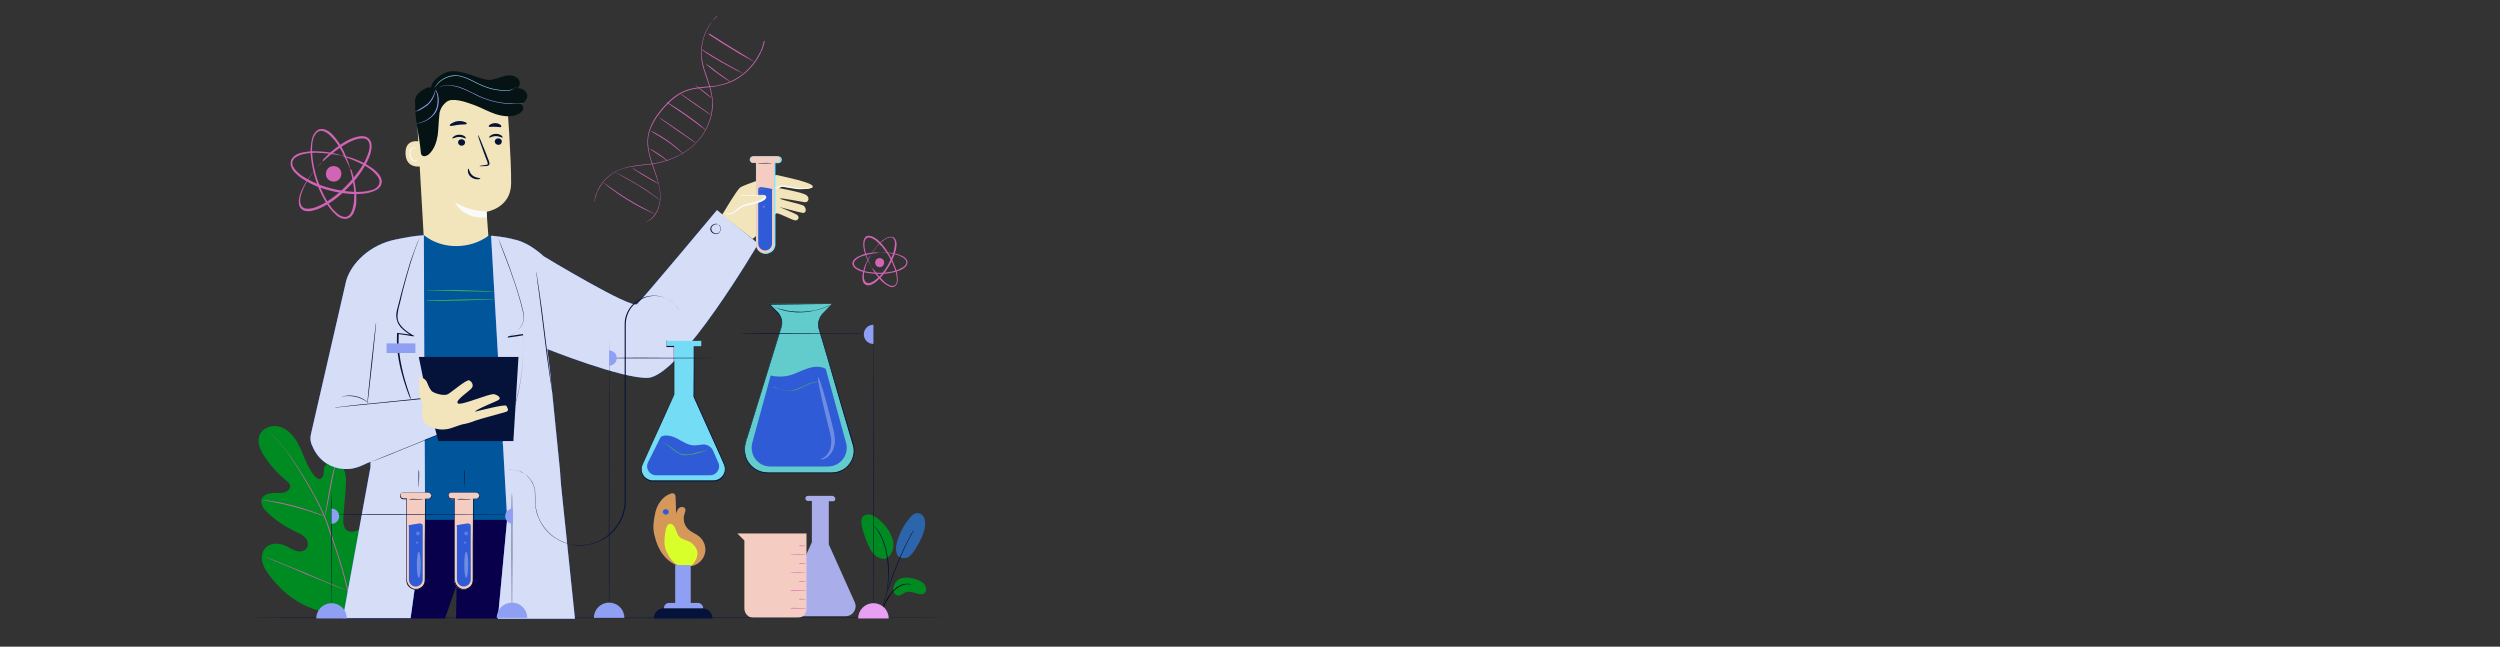 <?xml version="1.0" encoding="utf-8"?>
<!-- Generator: Adobe Illustrator 22.1.0, SVG Export Plug-In . SVG Version: 6.00 Build 0)  -->
<svg version="1.1" id="Layer_1" xmlns="http://www.w3.org/2000/svg" xmlns:xlink="http://www.w3.org/1999/xlink" x="0px" y="0px"
	 viewBox="0 0 885.3 229" style="enable-background:new 0 0 885.3 229;" xml:space="preserve">
<rect x="0" y="0" width="885.3" height="229" fill="#333333" stroke="none"/>
<style type="text/css">
	.st0{fill:#008A22;}
	.st1{fill:#D264B6;}
	.st2{fill:#A9ADEA;}
	.st3{fill:#F4CCC1;}
	.st4{display:none;}
	.st5{display:inline;fill:#EBEBEB;}
	.st6{fill:#05133A;}
	.st7{fill:#F2E4BB;}
	.st8{fill:#FAFAFA;}
	.st9{fill:#051314;}
	.st10{fill:#8E9FF4;}
	.st11{fill:#8ECEF4;}
	.st12{fill:#08004A;}
	.st13{fill:#00559B;}
	.st14{fill:#4ACB3B;}
	.st15{fill:#305BD6;}
	.st16{opacity:0.8;fill:#FFFFFF;enable-background:new    ;}
	.st17{fill:#7DE9FF;}
	.st18{opacity:0.21;fill:#FFFFFF;enable-background:new    ;}
	.st19{opacity:0.2;}
	.st20{fill:#1E8A00;}
	.st21{fill:#000122;}
	.st22{fill:#74DCF4;}
	.st23{opacity:0.8;}
	.st24{fill:#FFA83A;}
	.st25{fill:#D8FF2A;}
	.st26{opacity:0.3;}
	.st27{fill:#FFFFFF;}
	.st28{fill:#62CCCC;}
	.st29{fill:#E89FF4;}
</style>
<g id="Background_Complete">
	<g>
		<g>
			<g>
				<g>
					<g>
						<g>
							<path class="st0" d="M125.6,216.5c9.7-5.7,12.6-17.5,13.1-28.2c0.1-1.8,0.4-3.7-0.3-5.3s-2.6-2.8-4.3-2.2
								c-1.4,0.5-2.1,2-2.9,3.3c-1.1,1.6-2.7,2.9-4.5,3.7c-1.2,0.5-2.6,0.8-3.7,0.1c-1.5-1-1.5-3.1-1.4-4.9c0.3-3.3,0.5-6.6,0.8-9.9
								c0.1-1.8,0.3-3.6-0.1-5.3c-0.4-1.7-1.5-3.4-3.2-4s-3.8,0.2-4.3,1.9c-0.2,0.7-0.1,1.5-0.2,2.2c-0.1,0.7-0.5,1.5-1.2,1.7
								s-1.4-0.4-1.9-1c-1.7-1.9-2.8-4.3-3.8-6.7s-1.9-4.8-3.5-6.9s-3.7-3.8-6.2-4.1s-5.4,1-6.2,3.5s0.4,5.1,1.9,7.3
								c2.1,3.2,4.7,6.1,7.7,8.5c0.5,0.4,1.1,0.9,1.3,1.6c0.3,1.2-0.9,2.3-2.1,2.6c-1.4,0.3-2.8,0.1-4.2,0.2
								c-1.4,0.1-2.9,0.6-3.6,1.8c-0.9,1.8,0.5,3.8,1.9,5.1c2.8,2.7,6.1,4.9,9.6,6.6c1.3,0.6,2.6,1.1,3.6,2.1s1.5,2.6,0.8,3.8
								s-2.4,1.5-3.7,1.1c-1.4-0.4-2.5-1.2-3.8-1.8c-2.4-1.1-5.5-1.2-7.3,0.8c-1.1,1.3-1.4,3.2-1,4.9s1.3,3.2,2.4,4.6
								c3.6,4.9,8.3,9,13.8,11.3C114.6,217.2,119.8,218.1,125.6,216.5"/>
						</g>
					</g>
				</g>
			</g>
		</g>
		<g>
			<g>
				<g>
					<g>
						<g>
							<g>
								<path class="st1" d="M123.9,217c-0.1-4.3,0.7-1.9-0.5-7.4s-3-11.5-5.1-17.6c-0.5-1.5-1-3.1-1.6-4.6c-0.5-1.5-1-3-1.6-4.4
									c-1.2-2.8-2.5-5.5-3.9-7.9c-1.3-2.5-2.7-4.8-4-6.9c-1.3-2.1-2.6-4.1-3.8-5.8c-2.4-3.5-4.7-6.1-6.3-7.8
									c-0.8-0.9-1.5-1.5-1.9-1.9c-0.2-0.2-0.4-0.4-0.5-0.5s-0.2-0.2-0.2-0.2s0,0.1,0.2,0.2c0.1,0.1,0.3,0.3,0.5,0.5
									c0.4,0.4,1.1,1.1,1.9,2c1.6,1.7,3.9,4.3,6.2,7.8c1.2,1.7,2.4,3.7,3.7,5.8s2.6,4.4,4,6.9c1.3,2.5,2.7,5.1,3.8,7.9
									c0.6,1.4,1.1,2.9,1.6,4.4s1,3,1.6,4.5c2.1,6.1,3.9,12.1,5.1,17.6c1.2,5.5,0.5,3.1,0.6,7.4"/>
							</g>
						</g>
					</g>
				</g>
			</g>
		</g>
		<g>
			<g>
				<g>
					<g>
						<g>
							<g>
								<path class="st1" d="M115,183c0,0,0.1-0.3,0.2-0.7c0.1-0.5,0.3-1.2,0.5-2.1c0.4-1.8,0.8-4.2,1.3-6.9s1-5.1,1.4-6.9
									c0.2-0.9,0.4-1.6,0.5-2.1s0.2-0.8,0.2-0.8s-0.1,0.3-0.3,0.7c-0.2,0.5-0.4,1.2-0.6,2c-0.5,1.7-1,4.2-1.5,6.9
									s-0.9,5.1-1.2,6.9c-0.2,0.8-0.3,1.5-0.4,2.1S115,183,115,183z"/>
							</g>
						</g>
					</g>
				</g>
			</g>
		</g>
		<g>
			<g>
				<g>
					<g>
						<g>
							<g>
								<path class="st1" d="M92.5,177c0,0,0.3,0.1,0.9,0.2c0.6,0.1,1.4,0.2,2.5,0.4c2.1,0.4,4.9,1,8,1.8s5.9,1.7,7.9,2.4
									c1,0.3,1.8,0.6,2.4,0.8c0.6,0.2,0.9,0.3,0.9,0.3s-0.3-0.2-0.8-0.4s-1.3-0.6-2.3-0.9c-2-0.7-4.8-1.7-7.9-2.5
									c-3.1-0.8-6-1.4-8.1-1.7c-1-0.2-1.9-0.3-2.5-0.3C92.8,177,92.5,177,92.5,177z"/>
							</g>
						</g>
					</g>
				</g>
			</g>
		</g>
		<g>
			<g>
				<g>
					<g>
						<g>
							<g>
								<path class="st1" d="M123.1,209.1c0,0,0.1-0.1,0.2-0.3c0.1-0.2,0.3-0.5,0.5-0.8c0.4-0.7,0.9-1.7,1.6-3
									c1.3-2.5,3-6.1,4.8-10.1s3.4-7.5,4.7-10.1c0.6-1.2,1.1-2.3,1.5-3c0.2-0.3,0.3-0.6,0.4-0.8c0.1-0.2,0.1-0.3,0.1-0.3
									s-0.1,0.1-0.2,0.3c-0.1,0.2-0.3,0.5-0.5,0.8c-0.4,0.7-0.9,1.7-1.6,3c-1.3,2.5-3,6.1-4.8,10.1s-3.4,7.5-4.7,10.1
									c-0.6,1.2-1.1,2.3-1.5,3c-0.2,0.3-0.3,0.6-0.4,0.8C123.1,209,123.1,209.1,123.1,209.1z"/>
							</g>
						</g>
					</g>
				</g>
			</g>
		</g>
		<g>
			<g>
				<g>
					<g>
						<g>
							<g>
								<path class="st1" d="M93.5,197.1c0,0,0.1,0.1,0.3,0.1c0.2,0.1,0.5,0.2,0.9,0.4c0.8,0.3,1.9,0.8,3.2,1.3
									c2.7,1.1,6.4,2.6,10.4,4.4c4.1,1.7,7.8,3.2,10.5,4.3c1.4,0.5,2.4,0.9,3.2,1.2c0.4,0.1,0.6,0.2,0.9,0.3
									c0.2,0.1,0.3,0.1,0.3,0.1s-0.1-0.1-0.3-0.1c-0.2-0.1-0.5-0.2-0.9-0.4c-0.8-0.3-1.9-0.8-3.2-1.3c-2.7-1.1-6.4-2.6-10.4-4.4
									c-4.1-1.7-7.8-3.2-10.5-4.3c-1.4-0.5-2.4-0.9-3.2-1.2c-0.4-0.1-0.6-0.2-0.9-0.3C93.6,197.1,93.5,197.1,93.5,197.1z"/>
							</g>
						</g>
					</g>
				</g>
			</g>
		</g>
	</g>
	<g>
		<g>
			<path class="st1" d="M270.6,14.4c0,0,0,0.1-0.1,0.2c0,0.2-0.1,0.4-0.2,0.7c-0.1,0.3-0.2,0.6-0.3,1.1c-0.1,0.4-0.3,0.9-0.5,1.4
				c-0.1,0.3-0.2,0.5-0.4,0.8c-0.1,0.3-0.3,0.6-0.5,0.9s-0.3,0.6-0.5,0.9s-0.4,0.7-0.6,1c-0.9,1.3-2.1,2.7-3.6,4.1
				c-1.5,1.3-3.4,2.6-5.6,3.5c-1.1,0.5-2.3,0.8-3.5,1.1c-1.2,0.3-2.5,0.4-3.9,0.5c-2.7,0.3-5.6,0.4-8.3,1.5
				c-2.8,1.1-5.2,3.1-7.3,5.4c-2.1,2.3-3.9,4.8-5,7.6c-0.6,1.4-0.9,2.8-1,4.2s0,2.8,0.3,4.2c0.5,2.7,1.4,5.1,2.2,7.3
				c0.8,2.3,1.5,4.4,1.8,6.4s0.2,3.9-0.2,5.4c-0.4,1.6-1.1,2.8-1.8,3.7c-0.7,0.9-1.4,1.4-1.9,1.8c-0.5,0.3-0.8,0.4-0.8,0.5
				c0,0,0.3-0.1,0.8-0.4s1.2-0.8,2-1.7c0.7-0.9,1.4-2.1,1.8-3.7c0.4-1.6,0.5-3.5,0.2-5.5s-0.9-4.2-1.7-6.5s-1.7-4.7-2.2-7.3
				c-0.2-1.3-0.4-2.7-0.3-4.1c0.1-1.4,0.4-2.8,1-4.1c1.1-2.7,2.9-5.2,5-7.5s4.5-4.3,7.2-5.4c2.7-1.1,5.6-1.2,8.3-1.5
				c1.3-0.1,2.7-0.3,3.9-0.6c1.3-0.3,2.5-0.6,3.6-1.1c2.2-0.9,4.1-2.2,5.7-3.6c1.5-1.4,2.7-2.8,3.6-4.1c0.2-0.3,0.4-0.7,0.6-1
				c0.2-0.3,0.4-0.6,0.5-0.9c0.2-0.3,0.3-0.6,0.5-0.9c0.1-0.3,0.2-0.6,0.4-0.8c0.2-0.5,0.4-1,0.5-1.4s0.2-0.8,0.3-1.1
				s0.1-0.5,0.2-0.7C270.6,14.5,270.6,14.4,270.6,14.4z"/>
		</g>
		<g>
			<path class="st1" d="M254,5.7c0,0-0.1,0.1-0.2,0.2c-0.1,0.1-0.3,0.3-0.5,0.5s-0.5,0.5-0.8,0.8c-0.3,0.4-0.6,0.8-1,1.2
				c-0.7,1-1.4,2.2-2,3.8s-1.1,3.4-1.2,5.6c-0.1,1.1,0,2.2,0.1,3.3c0.2,1.1,0.4,2.3,0.8,3.5c0.7,2.4,1.7,4.8,2.4,7.5
				c0.3,1.3,0.6,2.7,0.6,4.2c0,1.4-0.1,2.9-0.4,4.4c-0.7,2.9-2,5.8-4,8.3s-4.5,4.4-7.2,5.9c-2.7,1.4-5.5,2.3-8.2,2.8s-5.4,0.6-7.8,1
				c-2.5,0.4-4.7,1-6.6,2c-1.9,1-3.3,2.3-4.4,3.6c-1.1,1.3-1.8,2.6-2.2,3.7c-0.5,1.1-0.7,2-0.8,2.6c0,0.3-0.1,0.5-0.1,0.7
				s0,0.2,0,0.2s0-0.1,0.1-0.2c0-0.2,0.1-0.4,0.1-0.7c0.2-0.6,0.4-1.5,0.8-2.6c0.5-1.1,1.2-2.3,2.2-3.6c1.1-1.3,2.5-2.6,4.3-3.6
				s4.1-1.6,6.5-1.9c2.4-0.4,5.1-0.5,7.8-1s5.6-1.4,8.3-2.9c2.7-1.4,5.2-3.4,7.3-5.9c2-2.5,3.4-5.4,4.1-8.4c0.3-1.5,0.5-3,0.4-4.5
				c0-1.5-0.3-2.9-0.6-4.3c-0.7-2.7-1.7-5.2-2.4-7.5c-0.3-1.2-0.6-2.3-0.8-3.5c-0.1-1.1-0.2-2.2-0.1-3.3c0.1-2.1,0.6-4,1.2-5.5
				c0.6-1.6,1.3-2.8,2-3.8c0.3-0.5,0.7-0.9,0.9-1.3c0.3-0.3,0.5-0.6,0.8-0.9c0.2-0.2,0.4-0.4,0.5-0.5C253.9,5.8,254,5.7,254,5.7z"/>
		</g>
		<g>
			<path class="st1" d="M213.4,64.3c0,0,0.2,0.2,0.6,0.6c0.4,0.4,1.1,0.9,1.8,1.5c1.6,1.2,3.8,2.8,6.4,4.4c2.6,1.6,5,2.9,6.8,3.7
				c0.9,0.4,1.6,0.8,2.2,1c0.5,0.2,0.8,0.3,0.8,0.3s-0.3-0.2-0.8-0.4c-0.5-0.3-1.3-0.6-2.1-1.1c-1.8-0.9-4.2-2.2-6.8-3.8
				c-2.6-1.6-4.8-3.2-6.4-4.3c-0.8-0.6-1.4-1-1.9-1.4C213.6,64.5,213.4,64.3,213.4,64.3z"/>
		</g>
		<g>
			<path class="st1" d="M217.7,60.9c0,0,0.2,0.2,0.6,0.4c0.5,0.3,1.1,0.6,1.8,1c1.5,0.8,3.6,2,5.8,3.3c2.2,1.4,4.2,2.7,5.6,3.7
				c0.7,0.5,1.2,0.9,1.7,1.2c0.4,0.3,0.6,0.4,0.6,0.4s-0.2-0.2-0.6-0.5c-0.4-0.3-0.9-0.7-1.6-1.2c-1.4-1-3.3-2.4-5.6-3.7
				c-2.2-1.4-4.3-2.5-5.8-3.3c-0.8-0.4-1.4-0.7-1.8-0.9C218,61,217.8,60.9,217.7,60.9z"/>
		</g>
		<g>
			<path class="st1" d="M224,59.6c0,0,0.5,0.4,1.3,0.9s1.9,1.3,3.2,2c1.3,0.8,2.4,1.4,3.3,1.9c0.8,0.5,1.4,0.7,1.4,0.7
				s-0.5-0.4-1.3-0.9c-0.9-0.5-2-1.2-3.2-1.9s-2.3-1.4-3.2-1.9C224.6,59.8,224.1,59.5,224,59.6z"/>
		</g>
		<g>
			<path class="st1" d="M229.9,52.6c0,0,0.4,0.3,1,0.7c0.7,0.5,1.5,1,2.4,1.6s1.7,1.1,2.3,1.6c0.6,0.4,1,0.7,1,0.6
				c0,0-0.3-0.3-0.9-0.8c-0.6-0.5-1.4-1.1-2.3-1.7c-0.9-0.6-1.8-1.2-2.4-1.5C230.3,52.8,229.9,52.6,229.9,52.6z"/>
		</g>
		<g>
			<path class="st1" d="M230.4,46.4c0,0,0.7,0.4,1.8,1.1c1.1,0.6,2.6,1.6,4.3,2.7c1.6,1.1,3,2.3,4,3.1s1.6,1.4,1.6,1.3
				c0,0-0.1-0.2-0.4-0.4c-0.3-0.3-0.6-0.6-1.1-1.1c-1-0.9-2.3-2-4-3.2c-1.6-1.1-3.2-2.1-4.3-2.7c-0.6-0.3-1-0.5-1.4-0.7
				C230.6,46.5,230.4,46.4,230.4,46.4z"/>
		</g>
		<g>
			<path class="st1" d="M233.4,41.6c0,0.1,2.8,2.1,6.4,4.6c3.6,2.5,6.5,4.5,6.6,4.4c0-0.1-2.8-2.1-6.4-4.6
				C236.4,43.5,233.5,41.5,233.4,41.6z"/>
		</g>
		<g>
			<path class="st1" d="M235.9,36.2c0,0,0.2,0.2,0.6,0.4c0.4,0.3,0.9,0.6,1.5,1c1.3,0.9,3.1,2.1,5.1,3.5s3.7,2.7,4.9,3.6
				c0.6,0.4,1.1,0.8,1.5,1.1s0.6,0.4,0.6,0.4s-0.2-0.2-0.5-0.5s-0.8-0.7-1.4-1.2c-1.2-1-2.9-2.3-4.9-3.7s-3.8-2.6-5.1-3.4
				c-0.7-0.4-1.2-0.7-1.6-1C236.1,36.3,235.9,36.2,235.9,36.2z"/>
		</g>
		<g>
			<path class="st1" d="M240.9,33.2c0,0.1,2.4,1.8,5.4,3.9c3,2.1,5.6,3.8,5.6,3.7s-2.4-1.8-5.4-3.9C243.5,34.8,241,33.1,240.9,33.2z
				"/>
		</g>
		<g>
			<path class="st1" d="M246.2,30.1c0,0.1,1.2,1.1,2.8,2.4s2.9,2.3,3,2.2c0-0.1-1.2-1.1-2.8-2.4C247.6,31.1,246.3,30.1,246.2,30.1z"
				/>
		</g>
		<g>
			<path class="st1" d="M249.8,22.5c0,0,0.4,0.5,1.2,1.1c0.8,0.7,1.8,1.5,3.1,2.4c1.2,0.9,2.4,1.7,3.2,2.2s1.4,0.9,1.4,0.8
				c0,0-0.5-0.4-1.3-1s-1.9-1.4-3.2-2.3c-1.2-0.9-2.3-1.8-3.1-2.4C250.3,22.9,249.8,22.5,249.8,22.5z"/>
		</g>
		<g>
			<path class="st1" d="M248.3,17.4c0,0,0.2,0.2,0.5,0.4c0.4,0.3,0.9,0.6,1.5,1.1c1.3,0.9,3.2,2,5.3,3.2s4,2.2,5.4,2.9
				c0.7,0.4,1.3,0.6,1.7,0.8c0.4,0.2,0.6,0.3,0.6,0.3s-0.2-0.1-0.6-0.4c-0.4-0.2-1-0.5-1.6-0.9c-1.4-0.7-3.3-1.8-5.4-3
				c-2.1-1.2-3.9-2.3-5.3-3.2c-0.6-0.4-1.2-0.7-1.6-1C248.5,17.5,248.3,17.4,248.3,17.4z"/>
		</g>
		<g>
			<path class="st1" d="M250.7,11.9c0,0,0.2,0.2,0.6,0.5c0.4,0.3,1,0.7,1.7,1.1c1.4,1,3.4,2.2,5.7,3.6c2.2,1.4,4.3,2.6,5.8,3.4
				c0.7,0.4,1.4,0.8,1.8,1c0.4,0.2,0.7,0.3,0.7,0.3s-0.2-0.2-0.6-0.4c-0.5-0.3-1-0.6-1.7-1.1c-1.5-0.9-3.5-2.2-5.7-3.5
				c-2.2-1.4-4.2-2.6-5.7-3.6c-0.7-0.4-1.3-0.8-1.7-1.1C251,12,250.7,11.8,250.7,11.9z"/>
		</g>
	</g>
	<g>
		<g>
			<g>
				<g>
					<path class="st1" d="M114.2,57.3c0,0,0.8-0.7,2.3-2c0.7-0.6,1.6-1.4,2.8-2.2c1.1-0.8,2.4-1.7,3.9-2.5c0.8-0.4,1.6-0.8,2.4-1.1
						c0.9-0.3,1.8-0.5,2.8-0.5c0.5,0,0.9,0.1,1.3,0.3c0.4,0.2,0.7,0.6,0.9,1s0.3,0.9,0.3,1.4s-0.1,1.1-0.2,1.6
						c-0.3,1.1-0.7,2.1-1.2,3.2c-0.5,1.1-1.1,2.1-1.8,3.1c-1.4,2.1-3,4-4.8,5.9s-3.8,3.6-5.8,5c-1,0.7-2,1.4-3.1,1.9
						c-1,0.5-2.1,1-3.2,1.3c-0.5,0.1-1.1,0.2-1.6,0.2s-1,0-1.5-0.2c-0.4-0.2-0.8-0.5-1-0.9s-0.3-0.9-0.4-1.3
						c-0.1-0.9,0.1-1.9,0.4-2.8c0.3-0.9,0.6-1.7,1-2.5c0.7-1.5,1.6-2.9,2.3-4c0.8-1.1,1.5-2.1,2.1-2.8
						C113.5,58.1,114.2,57.3,114.2,57.3s-0.2,0.2-0.6,0.5c-0.4,0.4-0.9,0.9-1.5,1.6c-0.6,0.7-1.4,1.6-2.2,2.8
						c-0.8,1.1-1.7,2.4-2.5,4c-0.4,0.8-0.8,1.6-1.1,2.5s-0.5,1.9-0.5,3c0,0.5,0.1,1.1,0.4,1.6c0.3,0.5,0.8,1,1.3,1.2
						c0.6,0.3,1.2,0.3,1.8,0.3s1.2-0.1,1.8-0.3c1.2-0.3,2.3-0.8,3.3-1.3c1.1-0.6,2.1-1.2,3.2-1.9c2.1-1.4,4-3.2,5.9-5.1
						s3.5-3.9,4.9-6.1c0.7-1.1,1.3-2.1,1.8-3.2c0.5-1.1,1-2.2,1.2-3.4c0.1-0.6,0.2-1.2,0.2-1.8s-0.1-1.2-0.4-1.8
						c-0.3-0.6-0.7-1-1.3-1.3c-0.5-0.3-1.1-0.4-1.7-0.4c-1.1,0-2.1,0.3-3,0.6s-1.7,0.7-2.5,1.1c-1.5,0.8-2.8,1.8-3.9,2.6
						c-1.1,0.9-2,1.6-2.7,2.3s-1.2,1.2-1.6,1.6C114.3,57,114.1,57.2,114.2,57.3z"/>
				</g>
			</g>
		</g>
		<g>
			<g>
				<g>
					<path class="st1" d="M124,59.7c-0.1,0,0.2,1,0.6,2.8c0.2,0.9,0.4,2,0.6,3.3c0.2,1.3,0.3,2.8,0.2,4.5c0,0.8-0.1,1.7-0.3,2.6
						s-0.4,1.8-0.9,2.6c-0.2,0.4-0.5,0.7-0.9,1c-0.4,0.2-0.8,0.4-1.3,0.3c-0.5,0-0.9-0.2-1.4-0.4c-0.4-0.2-0.9-0.5-1.3-0.9
						c-0.8-0.7-1.6-1.5-2.2-2.4c-0.7-0.9-1.3-1.9-1.9-3c-1.1-2.1-2.1-4.4-2.9-6.8c-0.8-2.4-1.3-4.8-1.6-7.2
						c-0.1-1.2-0.2-2.4-0.2-3.5s0.1-2.2,0.4-3.3c0.1-0.5,0.3-1,0.6-1.4c0.2-0.4,0.5-0.8,0.9-1.1s0.8-0.4,1.2-0.5
						c0.4,0,0.9,0.1,1.3,0.3c0.8,0.4,1.6,0.9,2.2,1.6c0.6,0.6,1.2,1.3,1.7,1.9c1,1.3,1.8,2.6,2.4,3.8c0.6,1.2,1.1,2.2,1.5,3.1
						C123.6,58.7,123.9,59.7,124,59.7c0,0,0-0.3-0.2-0.7c-0.1-0.5-0.3-1.2-0.7-2.1c-0.3-0.9-0.8-2-1.3-3.2c-0.6-1.2-1.3-2.6-2.3-3.9
						c-0.5-0.7-1.1-1.4-1.7-2.1c-0.7-0.7-1.4-1.3-2.4-1.7c-0.5-0.2-1-0.4-1.6-0.3c-0.6,0-1.2,0.2-1.6,0.6c-0.5,0.4-0.8,0.8-1.1,1.3
						s-0.5,1.1-0.6,1.6c-0.3,1.1-0.4,2.3-0.5,3.5c0,1.2,0,2.4,0.2,3.6c0.3,2.4,0.8,4.9,1.6,7.4s1.8,4.8,3,6.9c0.6,1.1,1.2,2.1,1.9,3
						s1.5,1.8,2.4,2.6c0.4,0.4,0.9,0.7,1.4,0.9c0.5,0.3,1.1,0.4,1.7,0.4c0.6,0,1.2-0.2,1.7-0.5s0.8-0.8,1.1-1.2
						c0.5-0.9,0.8-1.9,1-2.8s0.2-1.8,0.2-2.7c0-1.7-0.2-3.2-0.4-4.6c-0.2-1.3-0.5-2.4-0.7-3.4c-0.2-0.9-0.5-1.6-0.6-2.1
						C124.1,59.9,124,59.7,124,59.7z"/>
				</g>
			</g>
		</g>
		<g>
			<g>
				<g>
					<path class="st1" d="M120.6,55c0,0.1,1,0.3,2.7,1c0.9,0.3,1.9,0.7,3.2,1.3c1.2,0.6,2.6,1.2,3.9,2.1c0.7,0.5,1.4,1,2,1.6
						s1.3,1.3,1.7,2.1c0.2,0.4,0.3,0.8,0.3,1.3c0,0.4-0.1,0.9-0.4,1.3c-0.3,0.4-0.6,0.7-1,1s-0.9,0.5-1.4,0.6
						c-1,0.3-2.1,0.5-3.2,0.6c-1.1,0.1-2.3,0.1-3.5,0c-2.4-0.1-4.8-0.5-7.3-1.1s-4.8-1.4-7-2.5c-1.1-0.5-2.1-1.1-3.1-1.7
						c-1-0.6-1.8-1.3-2.6-2.1c-0.4-0.4-0.7-0.8-0.9-1.2c-0.3-0.4-0.4-0.9-0.5-1.3c0-0.5,0-0.9,0.3-1.3c0.2-0.4,0.5-0.7,0.9-1
						c0.7-0.5,1.6-0.8,2.5-1.1c0.9-0.2,1.7-0.3,2.5-0.4c1.6-0.2,3.2-0.1,4.5,0s2.5,0.2,3.4,0.4C119.6,54.8,120.6,55.1,120.6,55
						c0,0-0.2-0.1-0.7-0.3c-0.5-0.1-1.2-0.3-2.1-0.5c-0.9-0.2-2.1-0.4-3.4-0.5c-1.3-0.1-2.9-0.2-4.6-0.1c-0.8,0.1-1.7,0.2-2.7,0.4
						c-0.9,0.2-1.9,0.5-2.7,1.1c-0.4,0.3-0.8,0.7-1.1,1.2s-0.4,1.1-0.4,1.7c0,0.6,0.3,1.2,0.5,1.7c0.3,0.5,0.6,1,1,1.4
						c0.8,0.8,1.7,1.6,2.7,2.2c1,0.7,2,1.2,3.1,1.8c2.2,1.1,4.6,1.9,7.1,2.5s5,1,7.5,1.1c1.2,0.1,2.4,0,3.6-0.1
						c1.2-0.1,2.3-0.3,3.4-0.7c0.5-0.2,1.1-0.4,1.6-0.7c0.5-0.3,0.9-0.7,1.3-1.2c0.3-0.5,0.5-1.1,0.5-1.7s-0.2-1.1-0.4-1.6
						c-0.5-0.9-1.2-1.7-1.9-2.3s-1.4-1.1-2.2-1.6c-1.4-0.9-2.8-1.6-4.1-2.1c-1.2-0.5-2.3-0.9-3.2-1.1c-0.9-0.3-1.6-0.4-2.1-0.5
						C120.9,55,120.6,55,120.6,55z"/>
				</g>
			</g>
		</g>
		<g>
			<g>
				<path class="st1" d="M115.5,60.9c-0.4,1.5,0.5,3,2,3.3c1.5,0.4,3-0.5,3.3-2c0.4-1.5-0.5-3-2-3.3
					C117.3,58.5,115.8,59.4,115.5,60.9z"/>
			</g>
		</g>
	</g>
	<g>
		<g>
			<g>
				<g>
					<path class="st1" d="M308.5,94.5c0,0-0.3-0.6-0.7-1.6c-0.2-0.5-0.5-1.2-0.8-1.9c-0.3-0.8-0.5-1.6-0.7-2.6
						c-0.1-0.5-0.2-1-0.2-1.6c0-0.5,0-1.1,0.2-1.6c0.1-0.3,0.2-0.5,0.4-0.7s0.4-0.3,0.7-0.4c0.3,0,0.6,0,0.9,0.1
						c0.3,0.1,0.6,0.2,0.9,0.4c0.6,0.3,1.1,0.7,1.6,1.2s1,1,1.5,1.5c0.9,1.1,1.8,2.3,2.6,3.7c0.8,1.3,1.4,2.7,1.9,4.1
						c0.2,0.7,0.4,1.4,0.6,2c0.1,0.7,0.2,1.4,0.2,2c0,0.3,0,0.6-0.1,0.9s-0.2,0.6-0.4,0.8c-0.2,0.2-0.4,0.4-0.7,0.4
						c-0.3,0.1-0.5,0-0.8,0c-0.5-0.1-1-0.4-1.5-0.7c-0.5-0.3-0.9-0.6-1.2-1c-0.7-0.7-1.4-1.4-1.9-2s-0.9-1.2-1.2-1.6
						C308.8,95.1,308.5,94.5,308.5,94.5s0,0.2,0.2,0.4c0.1,0.3,0.4,0.7,0.7,1.1c0.3,0.5,0.7,1.1,1.2,1.7s1.1,1.4,1.9,2.1
						c0.4,0.4,0.8,0.7,1.3,1s1,0.6,1.6,0.8c0.3,0.1,0.7,0.1,1,0s0.7-0.3,0.9-0.6c0.2-0.3,0.4-0.6,0.5-1c0.1-0.3,0.1-0.7,0.1-1
						c0-0.7-0.1-1.4-0.2-2.1c-0.1-0.7-0.3-1.4-0.6-2.1c-0.5-1.4-1.1-2.8-1.9-4.2c-0.8-1.4-1.6-2.6-2.6-3.8c-0.5-0.6-1-1.1-1.5-1.6
						s-1.1-0.9-1.7-1.2c-0.3-0.2-0.6-0.3-1-0.4c-0.3-0.1-0.7-0.1-1.1-0.1c-0.4,0.1-0.7,0.2-0.9,0.5s-0.4,0.6-0.5,0.9
						c-0.2,0.6-0.2,1.2-0.2,1.8c0,0.6,0.1,1.1,0.2,1.6c0.2,1,0.5,1.9,0.8,2.6c0.3,0.8,0.6,1.4,0.9,1.9c0.3,0.5,0.5,0.9,0.6,1.1
						C308.4,94.4,308.5,94.6,308.5,94.5z"/>
				</g>
			</g>
		</g>
		<g>
			<g>
				<g>
					<path class="st1" d="M311.5,89.4c0,0,0.6,0,1.7,0.1c0.5,0,1.2,0.1,2,0.2s1.6,0.3,2.6,0.6c0.5,0.2,0.9,0.3,1.4,0.6
						c0.5,0.2,0.9,0.5,1.3,0.9c0.2,0.2,0.3,0.4,0.4,0.7c0.1,0.2,0.1,0.5,0,0.8s-0.2,0.5-0.4,0.7s-0.4,0.4-0.7,0.6
						c-0.5,0.3-1.1,0.6-1.7,0.9c-0.6,0.2-1.3,0.4-2,0.6c-1.4,0.3-2.8,0.5-4.3,0.5s-2.9-0.1-4.3-0.3c-0.7-0.1-1.4-0.3-2-0.5
						s-1.2-0.5-1.8-0.8c-0.3-0.2-0.5-0.3-0.7-0.5s-0.4-0.4-0.5-0.7c-0.1-0.2-0.1-0.5-0.1-0.8c0.1-0.3,0.2-0.5,0.4-0.7
						c0.3-0.4,0.8-0.7,1.2-1c0.5-0.3,0.9-0.5,1.4-0.6c0.9-0.3,1.8-0.6,2.5-0.7c0.8-0.2,1.4-0.3,2-0.3
						C310.8,89.5,311.5,89.5,311.5,89.4c0,0-0.2,0-0.4,0c-0.3,0-0.7,0-1.3,0s-1.2,0.1-2,0.2s-1.7,0.3-2.6,0.7
						c-0.5,0.2-1,0.4-1.4,0.6c-0.5,0.3-1,0.6-1.4,1.1c-0.2,0.2-0.4,0.5-0.5,0.9c-0.1,0.3-0.1,0.7,0.1,1c0.1,0.3,0.3,0.6,0.6,0.9
						c0.2,0.2,0.5,0.4,0.8,0.6c0.6,0.4,1.2,0.6,1.9,0.8c0.7,0.2,1.4,0.4,2.1,0.5c1.4,0.2,2.9,0.3,4.4,0.3s3-0.2,4.4-0.5
						c0.7-0.2,1.4-0.4,2-0.6s1.3-0.5,1.8-0.9c0.3-0.2,0.5-0.4,0.8-0.7c0.2-0.3,0.4-0.5,0.5-0.9c0.1-0.3,0.1-0.7,0-1
						s-0.3-0.6-0.5-0.8c-0.4-0.5-0.9-0.8-1.4-1s-1-0.4-1.5-0.6c-1-0.3-1.8-0.4-2.6-0.5s-1.5-0.1-2-0.1c-0.6,0-1,0-1.3,0
						C311.6,89.4,311.4,89.4,311.5,89.4z"/>
				</g>
			</g>
		</g>
		<g>
			<g>
				<g>
					<path class="st1" d="M308.2,90.5c0,0,0.4-0.5,1-1.4c0.3-0.4,0.7-1,1.2-1.6s1.1-1.2,1.9-1.9c0.4-0.3,0.8-0.6,1.2-0.9
						s0.9-0.5,1.5-0.6c0.3,0,0.5-0.1,0.8,0s0.5,0.2,0.6,0.4c0.2,0.2,0.3,0.5,0.4,0.7c0.1,0.3,0.1,0.6,0.1,0.9c0,0.6-0.1,1.3-0.2,1.9
						c-0.1,0.7-0.3,1.3-0.5,2c-0.5,1.3-1.1,2.6-1.8,3.9c-0.8,1.3-1.6,2.5-2.5,3.5c-0.5,0.5-0.9,1-1.5,1.4c-0.5,0.4-1,0.8-1.6,1.1
						c-0.3,0.1-0.6,0.3-0.8,0.3c-0.3,0.1-0.6,0.1-0.8,0c-0.3-0.1-0.5-0.2-0.7-0.4c-0.2-0.2-0.3-0.4-0.4-0.7
						c-0.2-0.5-0.2-1.1-0.2-1.6s0.1-1,0.2-1.5c0.2-1,0.5-1.8,0.7-2.5c0.3-0.7,0.5-1.3,0.8-1.8C308,91.1,308.3,90.6,308.2,90.5
						c0,0-0.1,0.1-0.3,0.4c-0.2,0.2-0.4,0.6-0.6,1.1c-0.3,0.5-0.6,1.1-0.9,1.8c-0.3,0.7-0.6,1.6-0.8,2.6c-0.1,0.5-0.2,1-0.2,1.6
						c0,0.5,0,1.1,0.2,1.7c0.1,0.3,0.2,0.6,0.5,0.8c0.2,0.2,0.6,0.4,0.9,0.5c0.3,0.1,0.7,0,1,0c0.3-0.1,0.6-0.2,1-0.4
						c0.6-0.3,1.2-0.7,1.7-1.2s1-1,1.5-1.5c1-1.1,1.8-2.3,2.6-3.6c0.8-1.3,1.4-2.7,1.9-4c0.2-0.7,0.4-1.4,0.6-2
						c0.1-0.7,0.2-1.4,0.2-2c0-0.3-0.1-0.7-0.2-1c-0.1-0.3-0.2-0.6-0.5-0.9c-0.2-0.3-0.5-0.5-0.9-0.5c-0.3-0.1-0.7-0.1-1,0
						c-0.6,0.1-1.1,0.4-1.6,0.7c-0.5,0.3-0.9,0.6-1.3,1c-0.7,0.7-1.3,1.3-1.8,2c-0.5,0.6-0.9,1.2-1.2,1.6c-0.3,0.5-0.5,0.8-0.7,1.1
						C308.3,90.4,308.2,90.5,308.2,90.5z"/>
				</g>
			</g>
		</g>
		<g>
			<g>
				<path class="st1" d="M310.7,94.4c0.8,0.4,1.8,0.2,2.2-0.6c0.4-0.8,0.2-1.8-0.6-2.2c-0.8-0.4-1.8-0.2-2.2,0.6S310,94,310.7,94.4z
					"/>
			</g>
		</g>
	</g>
	<g>
		<path class="st2" d="M295.8,176.7L295.8,176.7c0,0.5-0.4,0.8-0.8,0.8h-1.5v15.3l9.2,20.5c1,2.3-0.7,4.9-3.2,4.9h-18.4
			c-2.5,0-4.2-2.6-3.2-5l9.6-21.2v-14.6h-1.4c-0.5,0-0.9-0.4-0.9-0.9l0,0c0-0.5,0.4-0.9,0.9-0.9h8.8
			C295.4,175.8,295.8,176.2,295.8,176.7z"/>
		<g>
			<path class="st3" d="M266.9,218.8h15.5c1.8,0,3.2-1.4,3.2-3.2v-26.7h-24.5l2.5,2.5v24.2C263.7,217.4,265.1,218.8,266.9,218.8z"/>
			<g>
				<path class="st1" d="M279.8,196.4c0,0.1,1.3,0.1,2.9,0.1c1.6,0,2.9-0.1,2.9-0.1c0-0.1-1.3-0.1-2.9-0.1
					C281,196.3,279.8,196.4,279.8,196.4z"/>
			</g>
			<g>
				<path class="st1" d="M282.9,193.3c0,0.1,0.6,0.1,1.3,0.1s1.3-0.1,1.3-0.1s-0.6-0.1-1.3-0.1C283.5,193.1,282.9,193.2,282.9,193.3
					z"/>
			</g>
			<g>
				<path class="st1" d="M279.8,202.7c0,0.1,1.3,0.1,2.9,0.1c1.6,0,2.9-0.1,2.9-0.1s-1.3-0.1-2.9-0.1
					C281,202.6,279.8,202.7,279.8,202.7z"/>
			</g>
			<g>
				<path class="st1" d="M282.9,199.6c0,0.1,0.6,0.1,1.3,0.1s1.3-0.1,1.3-0.1c0-0.1-0.6-0.1-1.3-0.1
					C283.5,199.4,282.9,199.5,282.9,199.6z"/>
			</g>
			<g>
				<path class="st1" d="M279.8,209.1c0,0.1,1.3,0.1,2.9,0.1c1.6,0,2.9-0.1,2.9-0.1c0-0.1-1.3-0.1-2.9-0.1
					C281,208.9,279.8,209,279.8,209.1z"/>
			</g>
			<g>
				<path class="st1" d="M282.9,205.9c0,0.1,0.6,0.1,1.3,0.1s1.3-0.1,1.3-0.1c0-0.1-0.6-0.1-1.3-0.1
					C283.5,205.7,282.9,205.8,282.9,205.9z"/>
			</g>
			<g>
				<path class="st1" d="M279.8,215.4c0,0.1,1.3,0.1,2.9,0.1c1.6,0,2.9-0.1,2.9-0.1c0-0.1-1.3-0.1-2.9-0.1
					C281,215.2,279.8,215.3,279.8,215.4z"/>
			</g>
			<g>
				<path class="st1" d="M282.9,212.2c0,0.1,0.6,0.1,1.3,0.1s1.3-0.1,1.3-0.1s-0.6-0.1-1.3-0.1C283.5,212,282.9,212.1,282.9,212.2z"
					/>
			</g>
		</g>
	</g>
</g>
<g id="Background_Simple" class="st4">
	<path class="st5" d="M-387.6,218.4c52,52.5,120.3,80.3,190.2,76.5c23.3-1.3,44.2-4.8,60.1-8.9c25.6-6.6,56.3-23.2,69.6-48.6
		c10.5-20.1,13.8-36.2,13.8-67.7c0-15.1-6.9-35.7-14.3-48.2c-8.9-15.1-25.6-22.3-41.7-23.7c-16.1-1.4-32.2,2-48.2,3.6
		c-16.1,1.6-33,1.1-47.3-7.4c-27.7-16.5-35.8-56.3-56-83.1C-287-23-333.3-33.2-369.8-16s-61.8,58.9-66.1,103
		c-4.3,44.1,12.9,90.7,39.9,123.1L-387.6,218.4z"/>
</g>
<g id="Floor">
	<g>
		<path class="st6" d="M88.4,218.8c0,0.1,56,0.1,125,0.1s125-0.1,125-0.1c0-0.1-56-0.1-125-0.1C144.3,218.7,88.4,218.7,88.4,218.8z"
			/>
	</g>
</g>
<g id="Character">
	<g>
		<g>
			<g>
				<g>
					<g>
						<g>
							<g>
								<g>
									<g>
										<g>
											<g>
												<g>
													<path class="st7" d="M150.6,93.4l22.8-1c0.1-2.4-1.1-17.4-1.1-17.4s8.6-1.3,8.7-10c0.1-8.6-1.4-28.4-1.4-28.4l0,0
														c-10-4.3-22.1-5-30.8,1.6l-1.3,1L150.6,93.4z"/>
												</g>
											</g>
										</g>
									</g>
									<g>
										<g>
											<g>
												<g>
													<path class="st8" d="M172.3,74.8c0,0-5.4,0.4-11.2-3.2c0,0,2.7,6.2,11.3,5.4L172.3,74.8z"/>
												</g>
											</g>
										</g>
									</g>
								</g>
							</g>
						</g>
						<g>
							<g>
								<g>
									<g>
										<g>
											<path class="st7" d="M149.3,50.3c-0.1-0.1-5.9-1.8-5.7,4.1s6.1,4.5,6.1,4.3C149.6,58.6,149.3,50.3,149.3,50.3z"/>
										</g>
									</g>
								</g>
							</g>
							<g>
								<g>
									<g>
										<g>
											<g>
												<path class="st8" d="M147.7,56.6c0,0-0.1,0.1-0.3,0.2c-0.2,0.1-0.5,0.1-0.8,0c-0.6-0.2-1.2-1.2-1.2-2.2
													c0-0.5,0.1-1.1,0.2-1.5c0.2-0.4,0.4-0.7,0.7-0.8s0.5,0.1,0.6,0.3s0.1,0.3,0.1,0.3s0.1-0.1,0.1-0.3
													c0-0.1-0.1-0.3-0.2-0.4c-0.1-0.1-0.4-0.2-0.6-0.1c-0.5,0-0.8,0.5-1,0.9c-0.2,0.5-0.3,1.1-0.3,1.7
													c0.1,1.2,0.7,2.3,1.6,2.5c0.4,0.1,0.8,0,0.9-0.2C147.7,56.7,147.8,56.6,147.7,56.6z"/>
											</g>
										</g>
									</g>
								</g>
							</g>
						</g>
						<g>
							<g>
								<g>
									<g>
										<g>
											<g>
												<g>
													<g>
														<g>
															<g>
																<path class="st6" d="M177.7,50.1c0,0.7-0.5,1.2-1.2,1.2s-1.2-0.5-1.3-1.1c0-0.7,0.5-1.2,1.2-1.2
																	C177.1,49,177.7,49.4,177.7,50.1z"/>
															</g>
														</g>
													</g>
												</g>
												<g>
													<g>
														<g>
															<g>
																<g>
																	<path class="st6" d="M178,48.7c-0.2,0.2-1.1-0.5-2.4-0.5c-1.3,0-2.3,0.7-2.4,0.5c-0.1-0.1,0.1-0.4,0.5-0.7
																		s1.1-0.6,2-0.6c0.8,0,1.5,0.3,1.9,0.6C177.9,48.4,178.1,48.6,178,48.7z"/>
																</g>
															</g>
														</g>
													</g>
												</g>
											</g>
											<g>
												<g>
													<g>
														<g>
															<g>
																<path class="st6" d="M164.7,50.4c0,0.7-0.5,1.2-1.2,1.2s-1.2-0.5-1.3-1.1c0-0.7,0.5-1.2,1.2-1.2
																	C164.1,49.3,164.7,49.8,164.7,50.4z"/>
															</g>
														</g>
													</g>
												</g>
												<g>
													<g>
														<g>
															<g>
																<g>
																	<path class="st6" d="M165,49c-0.2,0.2-1.1-0.5-2.4-0.5c-1.3,0-2.3,0.7-2.4,0.5c-0.1-0.1,0.1-0.4,0.5-0.7
																		s1.1-0.6,2-0.6c0.8,0,1.5,0.3,1.9,0.6C164.9,48.6,165,48.9,165,49z"/>
																</g>
															</g>
														</g>
													</g>
												</g>
											</g>
											<g>
												<g>
													<g>
														<g>
															<g>
																<path class="st6" d="M169.8,58.8c0-0.1,0.8-0.2,2.2-0.4c0.3,0,0.7-0.1,0.7-0.3c0.1-0.2-0.1-0.6-0.2-1
																	c-0.3-0.8-0.7-1.7-1-2.6c-1.4-3.7-2.4-6.7-2.2-6.7c0.1-0.1,1.4,2.9,2.8,6.5c0.3,0.9,0.7,1.8,1,2.6
																	c0.1,0.4,0.3,0.8,0.2,1.3c-0.1,0.3-0.3,0.4-0.6,0.5c-0.2,0.1-0.4,0.1-0.6,0.1C170.6,58.9,169.8,58.9,169.8,58.8z"/>
															</g>
														</g>
													</g>
												</g>
											</g>
											<g>
												<g>
													<g>
														<g>
															<g>
																<path class="st6" d="M165.9,59.7c0.2,0,0.2,1.4,1.4,2.4s2.8,0.9,2.8,1.1c0,0.1-0.3,0.3-1,0.3
																	c-0.6,0-1.6-0.2-2.3-0.8c-0.8-0.6-1.1-1.5-1.1-2.1C165.6,60.1,165.8,59.7,165.9,59.7z"/>
															</g>
														</g>
													</g>
												</g>
											</g>
										</g>
									</g>
								</g>
								<g>
									<g>
										<g>
											<g>
												<path class="st6" d="M165.3,43.8c-0.1,0.4-1.5,0.2-3,0.4c-1.6,0.2-2.8,0.6-3,0.3c-0.1-0.2,0.1-0.5,0.6-0.8
													s1.3-0.7,2.2-0.8s1.8,0,2.4,0.3C165.1,43.3,165.3,43.6,165.3,43.8z"/>
											</g>
										</g>
									</g>
								</g>
								<g>
									<g>
										<g>
											<g>
												<path class="st6" d="M177.5,44.9c-0.2,0.3-1.1,0-2.2,0c-1.1-0.1-2,0.2-2.2-0.1c-0.1-0.2,0.1-0.5,0.5-0.7
													c0.4-0.3,1.1-0.5,1.8-0.5c0.8,0,1.4,0.3,1.8,0.6C177.5,44.4,177.6,44.7,177.5,44.9z"/>
											</g>
										</g>
									</g>
								</g>
							</g>
						</g>
					</g>
				</g>
			</g>
			<path class="st9" d="M148.9,32.4c1.1-0.8,2.5-1.7,3.8-1.4c0-2.2,3.2-4.7,5.7-5.5c2.9-0.9,6.7,0.5,9.5,1.4
				c1.8,0.6,3.6,1.4,5.5,1.4c1.3-0.1,2.5-0.5,3.7-0.9s2.5-0.8,3.7-0.7c1.3,0.1,2.6,0.8,3.1,1.9c0.4,1,0,2.2-0.8,2.7
				c1.5-0.3,3.3,0.8,3.6,2.3c0.2,1.4-0.9,2.8-2.3,3.2c0.5,0.3,0.9,0.9,0.9,1.5c-0.1,1-1,1.8-2,2.2c-2.4,1.1-5.3,0.7-7.8-0.1
				s-4.9-2.2-7.3-3.1c-2.5-0.9-6.7-2.5-9.2-1.7c-0.3,0.1-0.6,0.3-0.9,0.5l0,0l0,0c-1.4,1.1-2.3,2.6-2.5,4.3c0,0.1,0,0.1,0,0.2
				c-0.3,2.4-0.3,4.9-0.6,7.3c-0.4,2.4-1.2,4.9-3,6.6c-0.7,0.7-2,1.2-2.7,0.4c-0.2-0.3-0.3-0.7-0.3-1.1c-0.5-5.9-2.1-11.1-2-17.2
				C146.7,35,147.5,33.4,148.9,32.4z"/>
			<g>
				<path class="st10" d="M154.2,31.4c0,0,0.4-0.2,1.1-0.5c0.8-0.3,1.9-0.6,3.4-0.6s3.2,0.4,5,1.1c1.8,0.7,3.7,1.7,5.7,2.7
					c4.1,1.9,8.2,2.6,11.1,2.7c1.5,0,2.7,0,3.5-0.1c0.4,0,0.7-0.1,0.9-0.1s0.3-0.1,0.3-0.1s-0.1,0-0.3,0s-0.5,0-0.9,0.1
					c-0.8,0.1-2,0.1-3.5,0c-2.9-0.1-7-0.8-11-2.7c-2-0.9-3.9-2-5.7-2.7s-3.6-1.1-5.1-1c-1.5,0-2.7,0.3-3.4,0.7
					c-0.4,0.2-0.7,0.3-0.8,0.4C154.3,31.4,154.2,31.4,154.2,31.4z"/>
			</g>
			<g>
				<path class="st11" d="M182.9,30.6c0,0-0.3,0.4-1,0.8s-1.9,0.7-3.3,0.6c-1.4-0.1-3.1-0.3-5-0.8c-0.9-0.3-1.9-0.6-2.8-1
					c-1-0.4-1.9-0.9-2.9-1.4c-2-1-3.9-1.9-5.9-2.1c-1.9-0.2-3.7,0.4-4.9,1.1c-1.3,0.7-2.1,1.6-2.6,2.3c-0.2,0.3-0.4,0.6-0.5,0.8
					c-0.1,0.2-0.1,0.3-0.1,0.3s0.2-0.4,0.7-1s1.3-1.5,2.6-2.2c1.2-0.7,2.9-1.2,4.8-1.1c1.9,0.2,3.8,1.1,5.8,2.1c1,0.5,1.9,1,2.9,1.4
					s1.9,0.7,2.8,1c1.9,0.5,3.6,0.7,5,0.8c1.5,0.1,2.6-0.2,3.3-0.7c0.4-0.2,0.6-0.4,0.7-0.6C182.8,30.7,182.9,30.6,182.9,30.6z"/>
			</g>
			<g>
				<path class="st10" d="M147.2,43.7c0,0,0.2,0,0.7,0c0.4,0,1-0.2,1.7-0.4s1.5-0.6,2.4-1.2c0.4-0.3,0.8-0.6,1.2-1s0.8-0.8,1.1-1.3
					c0.6-1,0.9-2.1,1-3.1s0.1-1.9-0.1-2.7c-0.1-0.7-0.4-1.3-0.6-1.7c-0.2-0.4-0.3-0.6-0.4-0.5c-0.1,0,0.5,0.8,0.7,2.3
					c0.1,0.7,0.1,1.6,0,2.6s-0.4,2-1,3c-0.3,0.5-0.6,0.9-1,1.3c-0.4,0.4-0.8,0.7-1.2,1c-0.8,0.6-1.6,1-2.3,1.2
					C148.1,43.7,147.2,43.7,147.2,43.7z"/>
			</g>
			<g>
				<path class="st10" d="M146.8,39.6c0,0,0.2,0,0.4-0.1c0.3-0.1,0.7-0.2,1.2-0.4s1-0.5,1.6-0.9c0.3-0.2,0.6-0.4,0.9-0.6
					c0.3-0.2,0.6-0.4,0.9-0.7c1.1-1.1,1.8-2.5,2.1-3.5c0.2-0.5,0.2-0.9,0.3-1.2c0-0.3,0-0.5,0-0.5s-0.1,0.6-0.5,1.6
					c-0.4,0.9-1,2.2-2.1,3.3c-0.6,0.5-1.2,0.9-1.8,1.3c-0.6,0.4-1.1,0.7-1.5,0.9C147.4,39.4,146.8,39.6,146.8,39.6z"/>
			</g>
		</g>
		<g>
			<g>
				<g>
					<g>
						<g>
							<polygon class="st12" points="198,177.6 196.4,219 161.5,219 161.7,207.1 157.6,219 121.5,219 133.1,178 							"/>
						</g>
					</g>
				</g>
			</g>
		</g>
		<g>
			<g>
				<g>
					<path class="st13" d="M173.1,83.4L173.1,83.4c0.9,0.1,1.5,0.3,3,0.5c0.1,0,0.2,0,0.3,0c11.5,1.4,19.8,11.6,19,23.2l-2.3,16.3
						c0,0,4.7,53.6,4.5,60.7H132l-0.1-30v-8.2l0.4-22.1l-8.8-24c1.8-6.2,8.4-12.8,17.6-14.6c2.9-0.6,5.7-1.6,9.2-1.8l0,0
						C156.7,88.5,166.6,88.3,173.1,83.4L173.1,83.4z"/>
				</g>
				<g>
					<path class="st14" d="M150.6,102.7c0,0.1,5.4,0.2,12.2,0.4c6.7,0.1,12.2,0.2,12.2,0.1s-5.4-0.2-12.2-0.4
						C156.1,102.7,150.6,102.7,150.6,102.7z"/>
				</g>
				<g>
					<path class="st14" d="M150.7,106.5c0,0.1,5.5,0,12.2-0.1c6.8-0.2,12.2-0.3,12.2-0.4s-5.5,0-12.2,0.1S150.7,106.4,150.7,106.5z"
						/>
				</g>
			</g>
			<path class="st15" d="M253.9,74.4c0,0-26.3,31.5-28.3,33.3c-2.1,1.8-33-16.9-33-16.9l0,0c-3.4-3-6.2-4.8-10-5.9
				c-0.1,0-0.2,0-0.2,0l0,0c-2-0.6-4.4-1-7.2-1.3c-0.5-0.1-0.9-0.1-1.3-0.1l4.2,73.2l-0.2,0.1c0,0,0.1,0.1,0.2,0.4l1.5,26.6l0,0
				l-3.3,35.3h27.3l-4.9-47.1c-0.1-1.5-0.3-3.4-0.4-5.4l-3.5-35l-1-8c0,0,26.6,10.6,35.6,10.2c11.6-0.5,39.1-47.5,39.1-47.5
				L253.9,74.4z"/>
			<g>
				<path class="st15" d="M110.1,153.8l12.5-54.4c1.8-6.2,8.4-12.8,17.6-14.6c2.9-0.6,6.5-1.3,9.9-1.5l0.2,57.6l1.1-0.2l6.7,12
					l-7.7,3l0.1,21.8l-0.2,6.1l-4.9,35.3h-24l9.8-53.5v-1.9l-3.4,1.5c-3.8,1.7-8.4,1.5-12.2-0.9c-2.3-1.5-4-3.7-5-6.2
					C109.9,156.6,109.8,155.2,110.1,153.8z"/>
				<path class="st15" d="M253.9,74.4c0,0-26.3,31.5-28.3,33.3c-2.1,1.8-33-16.9-33-16.9l0,0c-3.4-3-6.2-4.8-10-5.9
					c-0.1,0-0.2,0-0.2,0l0,0c-2-0.6-4.4-1-7.2-1.3c-0.5-0.1-0.9-0.1-1.3-0.1l4.2,73.2l-0.2,0.1c0,0,0.1,0.1,0.2,0.4l1.5,26.6l0,0
					l-3.3,35.3h27.3l-4.9-47.1c-0.1-1.5-0.3-3.4-0.4-5.4l-3.5-35l-1-8c0,0,26.6,10.6,35.6,10.2c11.6-0.5,39.1-47.5,39.1-47.5
					L253.9,74.4z"/>
				<path class="st15" d="M110.1,153.8l12.5-54.4c1.8-6.2,8.4-12.8,17.6-14.6c2.9-0.6,6.5-1.3,9.9-1.5l0.2,57.6l1.1-0.2l6.7,12
					l-7.7,3l0.1,21.8l-0.2,6.1l-4.9,35.3h-24l9.8-53.5v-1.9l-3.4,1.5c-3.8,1.7-8.4,1.5-12.2-0.9c-2.3-1.5-4-3.7-5-6.2
					C109.9,156.6,109.8,155.2,110.1,153.8z"/>
				<path class="st16" d="M253.9,74.4c0,0-26.3,31.5-28.3,33.3c-2.1,1.8-33-16.9-33-16.9l0,0c-3.4-3-6.2-4.8-10-5.9
					c-0.1,0-0.2,0-0.2,0l0,0c-2-0.6-4.4-1-7.2-1.3c-0.5-0.1-0.9-0.1-1.3-0.1l4.2,73.2l-0.2,0.1c0,0,0.1,0.1,0.2,0.4l1.5,26.6l0,0
					l-3.3,35.3h27.3l-4.9-47.1c-0.1-1.5-0.3-3.4-0.4-5.4l-3.5-35l-1-8c0,0,26.6,10.6,35.6,10.2c11.6-0.5,39.1-47.5,39.1-47.5
					L253.9,74.4z"/>
				<path class="st16" d="M110.1,153.8l12.5-54.4c1.8-6.2,8.4-12.8,17.6-14.6c2.9-0.6,6.5-1.3,9.9-1.5l0.2,57.6l1.1-0.2l6.7,12
					l-7.7,3l0.1,21.8l-0.2,6.1l-4.9,35.3h-24l9.8-53.5v-1.9l-3.4,1.5c-3.8,1.7-8.4,1.5-12.2-0.9c-2.3-1.5-4-3.7-5-6.2
					C109.9,156.6,109.8,155.2,110.1,153.8z"/>
				<g>
					<path class="st6" d="M145.5,141.2c0,0,0,0,0-0.1s-0.1-0.2-0.1-0.3c-0.1-0.3-0.2-0.7-0.4-1.2c-0.4-1.1-0.9-2.7-1.5-4.7
						s-1.2-4.5-1.7-7.3s-0.8-6-0.6-9.4l-0.1,0.1c1.7,0.2,3.4,0.5,5.2,0.8l0.5-0.1l-0.6-0.3c-1.3-0.8-2.8-1.7-3.9-3
						c-0.4-0.4-0.7-0.9-1-1.4s-0.4-1-0.5-1.6c-0.1-1.1,0.1-2.2,0.3-3.3c0.5-2.1,1.1-4.2,1.5-6.2c1-3.9,2-7.5,2.9-10.4
						s1.8-5.3,2.4-6.9c0.3-0.8,0.6-1.4,0.7-1.8c0.1-0.2,0.1-0.4,0.2-0.5c0-0.1,0.1-0.2,0.1-0.2s0,0.1-0.1,0.2s-0.1,0.3-0.2,0.5
						c-0.2,0.4-0.4,1-0.8,1.8c-0.6,1.6-1.5,3.9-2.5,6.8c-0.9,2.9-1.9,6.4-3,10.4c-0.5,2-1,4-1.6,6.2c-0.3,1.1-0.5,2.2-0.3,3.4
						c0.1,0.6,0.3,1.1,0.5,1.7c0.3,0.5,0.6,1,1,1.5c1.2,1.3,2.6,2.2,3.9,3l0.1-0.3c-1.8-0.3-3.5-0.5-5.2-0.7h-0.1v0.1
						c-0.2,3.5,0.1,6.7,0.6,9.5c0.5,2.8,1.2,5.3,1.8,7.3s1.2,3.6,1.6,4.7c0.2,0.5,0.4,1,0.5,1.2c0.1,0.1,0.1,0.2,0.1,0.3
						C145.5,141.1,145.5,141.2,145.5,141.2z"/>
				</g>
				<g>
					<path class="st6" d="M130.1,143c0.1,0,0.8-6.5,1.7-14.5c0.8-8,1.5-14.5,1.4-14.5s-0.8,6.5-1.7,14.5S130,143,130.1,143z"/>
				</g>
				<g>
					<path class="st6" d="M129.5,164.3C129.5,164.3,129.5,164.3,129.5,164.3c0.2,0,0.3-0.1,0.5-0.1c0.3-0.1,0.8-0.3,1.4-0.6
						c1.3-0.5,3.1-1.2,5.4-2.1c4.6-1.9,11-4.5,18.4-7.5h0.1v-0.1c-0.8-2.8-1.8-5.9-2.7-9c-0.4-1.4-0.8-2.7-1.2-4v-0.1h-0.1
						c-9.2,1-17.4,1.8-23.4,2.4c-2.9,0.3-5.3,0.6-6.9,0.8c-0.8,0.1-1.4,0.2-1.9,0.2c-0.2,0-0.4,0-0.5,0.1c-0.1,0-0.2,0-0.2,0
						s0.1,0,0.2,0c0.1,0,0.3,0,0.5,0c0.4,0,1.1-0.1,1.9-0.2c1.7-0.2,4-0.4,7-0.7c5.9-0.6,14.1-1.4,23.4-2.3l-0.1-0.1
						c0.4,1.3,0.8,2.6,1.2,4c0.9,3.1,1.8,6.2,2.7,9l0.1-0.2c-7.4,3-13.8,5.7-18.4,7.5c-2.3,0.9-4.1,1.7-5.3,2.2
						c-0.6,0.3-1.1,0.5-1.4,0.6c-0.2,0.1-0.3,0.1-0.4,0.2C129.6,164.3,129.5,164.3,129.5,164.3z"/>
				</g>
			</g>
			<g>
				<path class="st6" d="M178.7,153.1c0,0,0-0.1,0.1-0.2c0.1-0.1,0.1-0.3,0.2-0.5c0.2-0.4,0.5-1,0.8-1.9c0.7-1.6,1.6-4,2.5-7.1
					c1.9-6.1,3.5-15,2.9-25v-0.1h-0.1c-1.4,0.2-2.9,0.4-4.5,0.7c-0.2,0-0.5,0.1-0.7,0.1l0.1,0.3c1.2-0.7,2.3-1.5,3.3-2.4
					s1.8-2,2.1-3.3s0.1-2.6-0.2-3.8c-0.3-1.2-0.6-2.4-0.9-3.5c-1.3-4.5-2.7-8.5-3.9-11.9c-1.2-3.3-2.3-6-3-7.8
					c-0.4-0.9-0.7-1.6-0.9-2.1c-0.1-0.2-0.2-0.4-0.2-0.5c-0.1-0.1-0.1-0.2-0.1-0.2s0,0.1,0.1,0.2s0.1,0.3,0.2,0.6
					c0.2,0.5,0.5,1.2,0.8,2.1c0.7,1.9,1.7,4.5,3,7.9c1.2,3.3,2.6,7.3,3.9,11.9c0.3,1.1,0.6,2.3,0.9,3.5c0.3,1.2,0.5,2.4,0.2,3.7
					c-0.3,1.2-1.1,2.3-2,3.2c-1,0.9-2.1,1.6-3.2,2.3l-0.6,0.3l0.7-0.1c0.2,0,0.5-0.1,0.7-0.1c1.5-0.2,3-0.4,4.5-0.7l-0.2-0.1
					c0.6,10-1,18.9-2.8,24.9c-0.9,3.1-1.8,5.5-2.4,7.1c-0.3,0.8-0.6,1.4-0.8,1.9c-0.1,0.2-0.1,0.4-0.2,0.5
					C178.7,153,178.7,153.1,178.7,153.1z"/>
			</g>
			<rect x="136.9" y="121.6" class="st10" width="10.2" height="3.4"/>
			<g>
				<path class="st6" d="M120.7,140.6c0,0,0.6-0.1,1.5-0.3c0.9-0.1,2.3-0.1,3.7,0.2s2.6,0.9,3.4,1.4c0.8,0.5,1.2,0.9,1.3,0.9
					c0,0-0.1-0.1-0.3-0.3s-0.5-0.4-0.9-0.7c-0.8-0.6-2-1.2-3.4-1.5c-1.5-0.3-2.8-0.3-3.8-0.1c-0.5,0.1-0.9,0.2-1.1,0.3
					C120.8,140.5,120.7,140.6,120.7,140.6z"/>
			</g>
			<g>
				<path class="st6" d="M189.9,96.4c0,0,0,0.2,0,0.4c0,0.3,0.1,0.7,0.2,1.2c0.1,1.1,0.3,2.7,0.6,4.6c0.5,3.9,1.2,9.2,1.9,15.1
					s1.4,11.3,2,15.1c0.3,1.9,0.5,3.5,0.7,4.6c0.1,0.5,0.2,0.9,0.2,1.2c0.1,0.3,0.1,0.4,0.1,0.4s0-0.2,0-0.4c0-0.3-0.1-0.7-0.2-1.2
					c-0.1-1.1-0.3-2.7-0.6-4.6c-0.5-3.9-1.2-9.2-1.9-15.1s-1.4-11.3-2-15.1c-0.3-1.9-0.5-3.5-0.7-4.6c-0.1-0.5-0.2-0.9-0.2-1.2
					C190,96.5,189.9,96.4,189.9,96.4z"/>
			</g>
			<g>
				<path class="st6" d="M254.5,79.7c0,0,0.1,0.1,0.3,0.3c0.2,0.2,0.3,0.6,0.3,1c0,0.5-0.1,1-0.6,1.4s-1.2,0.4-1.8,0s-0.9-1-0.8-1.6
					c0.1-0.6,0.6-1,1-1.2s0.8-0.2,1.1-0.2s0.4,0.1,0.4,0.1s-0.1-0.1-0.4-0.2c-0.3-0.1-0.7-0.1-1.2,0.1s-1,0.6-1.2,1.3
					c-0.1,0.3-0.1,0.7,0.1,1.1c0.2,0.3,0.4,0.6,0.8,0.8c0.3,0.2,0.7,0.3,1.1,0.3c0.4,0,0.7-0.1,1-0.4c0.5-0.5,0.7-1.1,0.6-1.6
					c0-0.5-0.2-0.9-0.4-1.1C254.7,79.7,254.5,79.6,254.5,79.7z"/>
			</g>
		</g>
		<g>
			<path class="st6" d="M151,139.7l-2.7-13.3h35.3l-1.8,29.8c0,0-27.5,0-26.6,0L151,139.7z"/>
			<g>
				<g>
					<path class="st7" d="M148.4,133.6L148.4,133.6c1.3,0,2.5,0.8,2.9,2c0.5,1.3,1.2,2.8,2,3.2c1.5,0.8,4,1.4,5.3,0.8
						c1.3-0.7,6.7-5.4,7.6-4.9c0.9,0.5,1.7,1.7,0.8,2.8s-5.9,4.3-4.9,5.3c0.9,1.1,11.3-3.6,12.9-3.2c1.6,0.4,2.5,1.4,1.6,2
						s-8,3.3-8.4,4.2c0,0,10.7-2.8,11.1-2.1c0.4,0.7,1.1,1.7,0,2.1c-1.1,0.4-10.3,2.8-11.1,3.2s-3.6,1.2-4.1,1.2
						c-0.3,0-2.4,0.7-4.3,1.4c-2.2,0.7-4.5,0.7-6.6-0.2l-1.1-0.4c-1.7-0.7-2.7-2.4-2.6-4.2l0.2-3.6l-1.2-3L148.4,133.6z"/>
				</g>
			</g>
		</g>
		<g>
			<g>
				<path class="st7" d="M255.7,76.1c0,0,5.2-8.8,6.4-9.7c1.2-0.9,12.2-4.7,13.1-4.4c0.9,0.3,14.1,2.8,12.5,4.3
					C286.2,67.8,277,66,277,66l-1.2,0.6c0,0,7.9,1.4,9.6,2.4c1.5,0.9,1,2.8-0.5,2.6c-1.5-0.2-8.3-1.6-8.7-1.3
					c-0.4,0.3,7.5,2,8.3,2.5c1.1,0.7,1.2,2.7-0.2,2.6c-0.9-0.1-8.3-2.1-8.3-2.1s5.9,2.4,6.4,2.9c0.9,0.9,0.1,2.1-1.1,1.8
					c-0.9-0.2-5-2.3-6.2-2.5c0,0-1.1,0.3-2.1,2.5s-6.5,6.6-6.5,6.6L255.7,76.1z"/>
				<g>
					<path class="st8" d="M287.8,66.3c0,0.1-0.9,0.4-2.4,0.6c-0.8,0.1-1.7,0.1-2.7,0.1c-1-0.1-2.1-0.3-3.3-0.5
						c-0.9-0.1-1.7-0.3-2.5-0.4h0.1c-3.3,1.1-5.7,1.8-5.7,1.7c0-0.1,2.3-1.1,5.5-2.2h0.1h0.1c0.8,0.1,1.6,0.2,2.4,0.4
						c1.1,0.2,2.2,0.4,3.2,0.5s1.9,0.1,2.6,0.1C286.8,66.4,287.7,66.2,287.8,66.3z"/>
				</g>
			</g>
			<g>
				<g>
					<path class="st3" d="M265.5,56.5L265.5,56.5c0,0.6,0.5,1.2,1.1,1.2h1.1v28.8c0,1.8,1.5,3.3,3.3,3.3l0,0c1.8,0,3.3-1.5,3.3-3.3
						V57.7h1c0.6,0,1.2-0.5,1.2-1.2l0,0c0-0.6-0.5-1.2-1.2-1.2h-8.7C266,55.4,265.5,55.9,265.5,56.5z"/>
					<g>
						<path class="st17" d="M265.5,56.5c0,0,0-0.1,0.1-0.3c0-0.2,0.2-0.4,0.4-0.6c0.1-0.1,0.3-0.2,0.5-0.2s0.4,0,0.7,0
							c0.5,0,1.1,0,1.7,0c1.3,0,2.9,0,4.8,0c0.5,0,0.9,0,1.4,0c0.3,0,0.5,0,0.7,0.1s0.4,0.3,0.5,0.5c0.2,0.4,0,1-0.4,1.3
							c-0.2,0.1-0.5,0.2-0.8,0.2s-0.6,0-0.9,0h-0.1v0.1c0,7.4,0,17.1,0,27.8c0,0.6,0,1.2-0.1,1.7s-0.4,1-0.8,1.4
							c-0.4,0.4-0.8,0.7-1.3,0.9c-0.5,0.2-1.1,0.2-1.6,0.1s-1-0.3-1.4-0.7c-0.4-0.3-0.7-0.8-0.9-1.2c-0.2-0.5-0.3-1-0.2-1.5
							c0-0.5,0-1,0-1.6c0-4.1,0-8,0-11.5c0-6.9-0.1-12.4-0.1-15.4l0,0l0,0c-0.5,0-0.9,0-1.3,0c-0.3-0.1-0.6-0.3-0.7-0.4
							C265.5,56.8,265.5,56.5,265.5,56.5s-0.1,0.3,0.2,0.7c0.1,0.2,0.4,0.4,0.8,0.5c0.4,0,0.8,0,1.3,0l0,0c0,3,0,8.5-0.1,15.4
							c0,3.5,0,7.3,0,11.5c0,0.5,0,1,0,1.6c0,0.5,0,1.1,0.3,1.6c0.2,0.5,0.6,1,1,1.3c0.4,0.4,1,0.6,1.5,0.7c0.6,0.1,1.2,0.1,1.7-0.1
							s1.1-0.5,1.5-0.9s0.7-1,0.8-1.5c0.1-0.3,0.1-0.6,0.1-0.9v-0.9c0-10.7,0-20.4,0-27.8l-0.1,0.1c0.3,0,0.6,0,0.9,0
							c0.3,0,0.6,0,0.9-0.2c0.5-0.3,0.7-1,0.5-1.5c-0.1-0.3-0.3-0.5-0.6-0.6c-0.2-0.1-0.5-0.2-0.8-0.2c-0.5,0-1,0-1.4,0
							c-1.9,0-3.5,0-4.8,0c-0.7,0-1.2,0-1.7,0c-0.3,0-0.5,0-0.7,0s-0.4,0.1-0.6,0.2c-0.3,0.2-0.4,0.5-0.4,0.7
							C265.5,56.4,265.5,56.5,265.5,56.5z"/>
					</g>
				</g>
				<path class="st15" d="M271,88.7L271,88.7c-1.4,0-2.5-1.1-2.5-2.5V67h4.9v19.2C273.4,87.6,272.3,88.7,271,88.7z"/>
				<g>
					<path class="st6" d="M273.3,57.8c0-0.1-1.1-0.1-2.5-0.1s-2.5,0.1-2.5,0.1c0,0.1,1.1,0.1,2.5,0.1
						C272.2,57.9,273.3,57.8,273.3,57.8z"/>
				</g>
				<path class="st15" d="M268.5,67c0-0.4,0.3-0.6,0.7-0.7s0.9,0,1.3,0.1c0.8,0.1,1.6,0.2,2.4,0.4c0.2,0,0.3,0.1,0.5,0.2
					c0.1,0.1,0.1,0.3,0,0.4"/>
				<circle class="st18" cx="270.1" cy="69.9" r="0.7"/>
				<path class="st18" d="M270.9,73.2c0,0.2-0.2,0.4-0.4,0.4s-0.4-0.2-0.4-0.4s0.2-0.4,0.4-0.4C270.7,72.8,270.9,73,270.9,73.2z"/>
			</g>
			<g>
				<path class="st7" d="M256.9,75.5c0.7,0.7,1.9,0.5,2.8,0c0.9-0.5,1.5-1.3,2.4-1.8c2.5-1.7,6-1.2,8.4-3c0.3-0.3,0.7-0.7,0.5-1
					c-0.2-0.4-0.6-0.4-1-0.4c-3.3,0-6.6,0-9.9,0.1"/>
				<g>
					<path class="st8" d="M260,69.3c0,0,0.4-0.1,1.1-0.1c0.7,0,1.7-0.1,2.9-0.1c1.3,0,2.7-0.1,4.3-0.1c0.4,0,0.8,0,1.3,0
						c0.4,0,0.9-0.1,1.5,0.3c0.3,0.2,0.3,0.7,0.1,0.9c-0.1,0.3-0.3,0.5-0.5,0.6c-0.4,0.3-0.8,0.5-1.3,0.7c-1.8,0.8-3.6,0.9-5.2,1.4
						c-0.8,0.2-1.5,0.5-2.1,0.9s-1.1,0.9-1.6,1.2c-1,0.8-2.1,1.1-2.8,0.9s-1-0.6-0.9-0.6c0,0,0.3,0.3,1,0.3c0.7,0.1,1.6-0.2,2.5-1
						c0.5-0.4,0.9-0.9,1.6-1.3c0.6-0.4,1.4-0.8,2.2-1c1.6-0.5,3.4-0.7,5.1-1.4c0.4-0.2,0.8-0.4,1.1-0.7c0.3-0.3,0.5-0.6,0.3-0.7
						c-0.2-0.2-0.6-0.2-1-0.2s-0.8,0-1.3,0c-1.6,0-3.1,0-4.3,0s-2.2,0-2.9-0.1C260.4,69.3,260,69.3,260,69.3z"/>
				</g>
			</g>
		</g>
	</g>
</g>
<g id="Plant">
	<g>
		<g>
			<path class="st15" d="M317.6,196.1c0.6,1.8,2.8,1.8,4,1.2c1.2-0.7,1.9-1.9,2.6-3c1.6-2.6,3.2-5.4,3.4-8.5c0-0.9,0-1.9-0.5-2.7
				c-0.4-0.8-1.3-1.4-2.2-1.4c-1.1,0-2,0.8-2.7,1.7c-2.1,2.4-3.6,5.3-4.5,8.4C317.3,193.2,317.1,194.7,317.6,196.1"/>
		</g>
		<g class="st19">
			<path class="st20" d="M317.6,196.1c0.6,1.8,2.8,1.8,4,1.2c1.2-0.7,1.9-1.9,2.6-3c1.6-2.6,3.2-5.4,3.4-8.5c0-0.9,0-1.9-0.5-2.7
				c-0.4-0.8-1.3-1.4-2.2-1.4c-1.1,0-2,0.8-2.7,1.7c-2.1,2.4-3.6,5.3-4.5,8.4C317.3,193.2,317.1,194.7,317.6,196.1"/>
		</g>
		<g>
			<path class="st0" d="M319.5,204.7c1.9-0.4,4,0,5.8,0.8c1,0.4,1.9,1,2.4,2c0.5,0.9,0.3,2.3-0.7,2.8c-0.6,0.3-1.2,0.1-1.9,0
				c-1.5-0.4-3-1.1-4.5-0.5c-0.8,0.3-1.5,1.1-2.4,1.1s-1.6-0.7-1.8-1.5s0-1.7,0.4-2.5C316.9,206.8,317.5,205.1,319.5,204.7z"/>
		</g>
		<g>
			<path class="st0" d="M314.2,197.5c1.5-1,2.2-2.9,2.2-4.7c-0.1-1.8-0.8-3.5-1.8-5.1c-1.2-1.8-2.7-3.3-4.4-4.5
				c-0.7-0.5-1.4-0.9-2.3-1c-0.8-0.1-1.7,0.1-2.3,0.7c-0.8,0.9-0.6,2.3-0.4,3.5c0.5,2.1,1.2,4.2,2.1,6.2c0.7,1.6,1.5,3.3,2.9,4.3
				s3.1,1.4,4.2,0.5"/>
		</g>
		<g>
			<g>
				<path class="st21" d="M311.5,218.5c0,0,0.1-0.2,0.3-0.6c0.2-0.5,0.4-1.1,0.7-1.8c0.3-0.8,0.7-1.6,1.1-2.6
					c0.5-0.9,1.1-1.9,1.8-2.9s1.5-1.8,2.4-2.4c0.8-0.6,1.7-1,2.5-1.2s1.4-0.1,1.9-0.1c0.4,0.1,0.7,0.1,0.7,0.1s-0.2-0.1-0.7-0.2
					c-0.4-0.1-1.1-0.1-1.9,0c-0.8,0.1-1.7,0.5-2.6,1.1c-0.9,0.6-1.7,1.5-2.5,2.5c-0.7,1-1.4,2-1.8,3c-0.5,1-0.8,1.9-1.1,2.6
					c-0.3,0.8-0.5,1.4-0.6,1.8C311.6,218.3,311.5,218.5,311.5,218.5z"/>
			</g>
		</g>
		<g>
			<g>
				<path class="st6" d="M312.1,217.1c0,0,0-0.1,0.1-0.3s0.1-0.5,0.2-0.9c0.2-0.8,0.5-1.9,0.9-3.3c0.8-2.8,2.1-6.5,3.7-10.6
					c1.6-4.1,3.2-7.7,4.5-10.3c0.3-0.6,0.6-1.2,0.9-1.7c0.3-0.5,0.5-0.9,0.7-1.3c0.2-0.3,0.3-0.6,0.4-0.8c0.1-0.2,0.1-0.3,0.1-0.3
					s-0.1,0.1-0.2,0.3c-0.1,0.2-0.3,0.5-0.5,0.8s-0.5,0.8-0.7,1.3c-0.3,0.5-0.6,1.1-0.9,1.7c-1.3,2.6-3,6.2-4.6,10.3
					s-2.8,7.9-3.6,10.7c-0.4,1.4-0.7,2.5-0.8,3.3c-0.1,0.4-0.1,0.7-0.2,0.9C312.1,217,312,217.1,312.1,217.1z"/>
			</g>
		</g>
		<g>
			<g>
				<path class="st6" d="M314,209.7c0,0,0.1-0.3,0.2-0.9c0.1-0.6,0.3-1.5,0.4-2.6c0.1-1.1,0.2-2.4,0.2-3.9s-0.1-3.1-0.4-4.8
					c-0.5-3.4-1.5-6.3-2.6-8.3c-0.2-0.5-0.6-0.9-0.8-1.3c-0.1-0.2-0.2-0.4-0.4-0.5c-0.1-0.1-0.2-0.3-0.3-0.4
					c-0.4-0.5-0.6-0.7-0.7-0.7c-0.1,0,0.9,1,2,3c1,1.9,2.1,4.9,2.5,8.2c0.2,1.7,0.4,3.3,0.4,4.7c0,1.5,0,2.8-0.1,3.9
					c-0.1,1.1-0.2,2-0.3,2.6C314.1,209.4,314,209.7,314,209.7z"/>
			</g>
		</g>
	</g>
</g>
<g id="Graduated_Cylinders">
	<g>
		<g>
			<g>
				<path class="st22" d="M248.4,120.6v2h-2.7v17.9l10.8,24c1.2,2.7-0.8,5.8-3.7,5.8h-21.5c-3,0-5-3.1-3.7-5.8l11.2-24.7v-17h-2.6
					v-2.1h12.2V120.6z"/>
				<g>
					<path class="st6" d="M248.4,120.6c0,0-0.1,0-0.2,0c-0.1,0-0.3,0-0.6,0c-0.5,0-1.3,0-2.4,0c-2.1,0-5.2,0-9.1,0H236v0.1
						c0,0.6,0,1.4,0,2.1v0.1h0.1c0.8,0,1.7,0,2.6,0l-0.1-0.1c0,4.8,0,10.6,0,17l0,0c-2.4,5.2-5,11-7.7,17.1
						c-0.7,1.5-1.4,3.1-2.1,4.6c-0.4,0.8-0.7,1.6-1.1,2.4c-0.2,0.4-0.4,0.8-0.5,1.2s-0.2,0.9-0.2,1.4c0,0.9,0.4,1.8,1,2.5
						s1.4,1.2,2.3,1.4l0.3,0.1h0.3c0.2,0,0.5,0,0.7,0c0.5,0,0.9,0,1.4,0c0.9,0,1.8,0,2.8,0c5,0,9.9,0,14.6,0c0.6,0,1.2,0,1.8,0
						s1.2,0,1.8-0.2c1.2-0.3,2.1-1.2,2.6-2.3s0.5-2.3,0.1-3.4c-0.4-1-0.9-2-1.3-3c-3.6-7.9-6.8-15.1-9.5-21.1l0,0
						c0-7.9,0-14.1-0.1-17.9l0,0c1.2,0,2.1,0,2.7,0l0,0l0,0c0-0.7,0-1.2,0-1.5C248.4,120.7,248.4,120.6,248.4,120.6s0,0.2,0,0.5
						s0,0.8,0,1.5l0,0c-0.7,0-1.5,0-2.7,0l0,0l0,0c0,3.8,0,10-0.1,17.9l0,0l0,0c2.7,6,5.9,13.2,9.5,21.1c0.4,1,0.9,2,1.3,3
						c0.4,1,0.4,2.2-0.1,3.2s-1.4,1.8-2.4,2.1c-0.5,0.2-1.1,0.2-1.7,0.2c-0.6,0-1.2,0-1.8,0c-4.7,0-9.6,0-14.6,0c-0.9,0-1.8,0-2.8,0
						c-0.5,0-0.9,0-1.4,0c-0.2,0-0.5,0-0.7,0h-0.3l-0.3-0.1c-0.9-0.2-1.6-0.7-2.2-1.3c-0.5-0.7-0.9-1.5-0.9-2.4c0-0.4,0-0.9,0.1-1.3
						c0.1-0.4,0.3-0.8,0.5-1.2c0.4-0.8,0.7-1.6,1.1-2.4c0.7-1.6,1.4-3.1,2.1-4.7c2.8-6.1,5.4-11.8,7.7-17.1l0,0l0,0
						c0-6.5,0-12.3,0-17v-0.1h-0.1c-0.9,0-1.8,0-2.6,0l0.1,0.1c0-0.7,0-1.4,0-2.1l-0.1,0.1c3.9,0,7,0,9.1,0c1,0,1.8,0,2.4,0
						c0.3,0,0.5,0,0.6,0C248.3,120.6,248.4,120.6,248.4,120.6z"/>
				</g>
			</g>
			<path class="st15" d="M252.5,159.6c-0.6-1.4-2.1-2.3-3.6-2.2l0,0c-1.2,0.1-2.3,0.4-3.5,0.3c-2-0.2-3.8-1.4-5.6-2.4
				c-1.8-0.9-4.1-1.6-5.8-0.6l-4.5,9c-1.1,2.1,0.5,4.6,2.8,4.6h19.2c2.2,0,3.8-2.3,2.9-4.4L252.5,159.6z"/>
			<g>
				<path class="st14" d="M234.3,156.5c0,0.1,1,0.3,2.2,1.2c0.6,0.5,1.3,1.1,2.2,1.8c0.8,0.6,1.9,1.3,3.1,1.6c1.2,0.2,2.4,0,3.5-0.2
					c1-0.2,1.9-0.5,2.7-0.7c0.7-0.2,1.3-0.4,1.8-0.5c0.4-0.1,0.7-0.2,0.7-0.2s-0.2,0-0.7,0.1s-1.1,0.3-1.8,0.4
					c-0.8,0.2-1.7,0.4-2.7,0.7c-1,0.2-2.2,0.4-3.4,0.2s-2.2-0.9-3-1.5s-1.6-1.3-2.2-1.7c-0.7-0.5-1.3-0.8-1.7-0.9
					c-0.2-0.1-0.4-0.1-0.5-0.1C234.3,156.5,234.3,156.5,234.3,156.5z"/>
			</g>
		</g>
		<g>
			<g>
				<g>
					<path class="st15" d="M232.1,181.4c0.7-2.8,2.5-5.5,5.2-6.5c0.5-0.2,1.1-0.3,1.5,0c0.3,0.3,0.4,0.7,0.4,1.2
						c0.1,2,0.2,3.9,0.2,5.9c0.2-0.8,0.5-1.6,1.1-2.1s1.7-0.5,2.1,0.2c0.3,0.6,0,1.2-0.2,1.8c-0.7,2-0.1,4.3,1.5,5.7
						c1.1,1,2.5,1.4,3.7,2.4c1.7,1.4,2.6,3.9,2,6c-0.5,2.2-2.4,4-4.6,4.4h-3.9c-2.3,0-4.9-2.2-6.3-4c-1.4-1.8-2.4-4.2-2.9-6.4
						C231,187.3,231.5,184.2,232.1,181.4z"/>
					<g class="st23">
						<path class="st24" d="M232.1,181.4c0.7-2.8,2.5-5.5,5.2-6.5c0.5-0.2,1.1-0.3,1.5,0c0.3,0.3,0.4,0.7,0.4,1.2
							c0.1,2,0.2,3.9,0.2,5.9c0.2-0.8,0.5-1.6,1.1-2.1s1.7-0.5,2.1,0.2c0.3,0.6,0,1.2-0.2,1.8c-0.7,2-0.1,4.3,1.5,5.7
							c1.1,1,2.5,1.4,3.7,2.4c1.7,1.4,2.6,3.9,2,6c-0.5,2.2-2.4,4-4.6,4.4h-3.9c-2.3,0-4.9-2.2-6.3-4c-1.4-1.8-2.4-4.2-2.9-6.4
							C231,187.3,231.5,184.2,232.1,181.4z"/>
					</g>
				</g>
				<path class="st25" d="M244.4,200.5c1.7-0.9,2.6-3.2,2.6-4.6c0-1.4-1.1-2.9-2.2-3.7c-1.3-0.9-3.2-1-4.3-2.2
					c-0.8-0.9-1-2.2-1.6-3.3c-0.3-0.6-0.9-1.3-1.6-1.2c-0.9,0.1-1.3,1-1.5,1.9c-0.5,2.4-0.8,5.6,0,7.4c1,2.2,2.4,4.9,5.2,5.7"/>
				<path class="st15" d="M235,180.6c0.2-0.2,0.4-0.3,0.7-0.3h0.1c0.6,0,1.1,0.5,1,1.1c0,0.4-0.4,0.7-0.7,0.8
					c-0.4,0.1-0.8,0-1.1-0.3c-0.2-0.2-0.3-0.4-0.3-0.6C234.7,181.1,234.8,180.8,235,180.6z"/>
			</g>
			<rect x="239.1" y="200.1" class="st10" width="5.5" height="13.6"/>
			<path class="st6" d="M252.3,219L252.3,219c0-2-1.6-3.6-3.6-3.6h-0.1h-13.5c-2,0-3.6,1.6-3.6,3.6l0,0H252.3z"/>
			<path class="st10" d="M235.1,215.4H249l0,0c0-1.1-0.9-1.9-1.9-1.9h-10C236,213.4,235.1,214.3,235.1,215.4L235.1,215.4z"/>
		</g>
		<g>
			<g>
				<path class="st6" d="M216.6,126.8c0,0.1,8.1,0.1,18.1,0.1s18.1-0.1,18.1-0.1c0-0.1-8.1-0.1-18.1-0.1
					C224.7,126.6,216.6,126.7,216.6,126.8z"/>
			</g>
			<g>
				<g>
					<path class="st6" d="M215.7,218c0.1,0,0.1-21.9,0.1-49s-0.1-49-0.1-49s-0.1,21.9-0.1,49C215.6,196,215.6,218,215.7,218z"/>
				</g>
				<path class="st10" d="M210.3,218.8c0-3,2.4-5.4,5.4-5.4l0,0c3,0,5.4,2.4,5.4,5.4H210.3z"/>
			</g>
			<path class="st10" d="M215.7,124.1c1.5,0,2.7,1.2,2.7,2.7l0,0c0,1.5-1.2,2.7-2.7,2.7V124.1z"/>
		</g>
		<g>
			<g>
				<g>
					<g>
						<path class="st3" d="M169.7,175.5L169.7,175.5c0,0.6-0.5,1.2-1.1,1.2h-1.1v28.8c0,1.8-1.5,3.3-3.3,3.3l0,0
							c-1.8,0-3.3-1.5-3.3-3.3v-28.7h-1c-0.6,0-1.2-0.5-1.2-1.2l0,0c0-0.6,0.5-1.2,1.2-1.2h8.7C169.2,174.4,169.7,174.9,169.7,175.5
							z"/>
						<g>
							<path class="st6" d="M169.7,175.5c0,0,0-0.1,0-0.3s-0.2-0.4-0.4-0.7c-0.1-0.1-0.3-0.2-0.6-0.2c-0.2,0-0.4,0-0.7,0
								c-0.5,0-1.1,0-1.7,0c-1.3,0-2.9,0-4.8,0c-0.5,0-0.9,0-1.4,0c-0.2,0-0.5,0-0.8,0.2c-0.2,0.1-0.4,0.3-0.6,0.6
								c-0.2,0.5,0,1.2,0.5,1.5c0.2,0.2,0.6,0.2,0.9,0.2c0.3,0,0.6,0,0.9,0l-0.1-0.1c0,7.4,0,17.1,0,27.8v0.9c0,0.3,0,0.6,0.1,0.9
								c0.1,0.6,0.4,1.1,0.8,1.5c0.4,0.4,0.9,0.7,1.5,0.9s1.1,0.2,1.7,0.1c0.6-0.1,1.1-0.4,1.5-0.7c0.4-0.4,0.8-0.8,1-1.3
								s0.3-1.1,0.3-1.6s0-1,0-1.6c0-4.1,0-8,0-11.5c0-6.9-0.1-12.4-0.1-15.4l0,0c0.5,0,0.9,0,1.3,0c0.4-0.1,0.6-0.3,0.8-0.5
								C169.8,175.8,169.7,175.5,169.7,175.5s0,0.3-0.2,0.7c-0.1,0.2-0.4,0.4-0.7,0.4s-0.8,0-1.3,0l0,0l0,0c0,3,0,8.5-0.1,15.4
								c0,3.5,0,7.3,0,11.5c0,0.5,0,1,0,1.6c0,0.5,0,1-0.2,1.5s-0.5,0.9-0.9,1.2s-0.9,0.6-1.4,0.7c-0.5,0.1-1.1,0.1-1.6-0.1
								c-0.5-0.2-1-0.5-1.3-0.9c-0.4-0.4-0.6-0.9-0.8-1.4c-0.1-0.5-0.1-1.1-0.1-1.7c0-10.7,0-20.4,0-27.8v-0.1H161
								c-0.3,0-0.6,0-0.9,0c-0.3,0-0.5,0-0.8-0.2c-0.4-0.3-0.6-0.9-0.4-1.3c0.1-0.2,0.3-0.4,0.5-0.5s0.4-0.1,0.7-0.1
								c0.5,0,1,0,1.4,0c1.9,0,3.5,0,4.8,0c0.7,0,1.2,0,1.7,0c0.3,0,0.5,0,0.7,0s0.4,0.1,0.5,0.2c0.3,0.2,0.4,0.4,0.4,0.6
								C169.7,175.4,169.7,175.5,169.7,175.5z"/>
						</g>
					</g>
					<path class="st15" d="M164.2,207.7L164.2,207.7c1.4,0,2.5-1.1,2.5-2.5V186h-4.9v19.2C161.8,206.6,162.9,207.7,164.2,207.7z"/>
					<g>
						<path class="st6" d="M161.9,176.8c0,0.1,1.1,0.1,2.5,0.1s2.5-0.1,2.5-0.1c0-0.1-1.1-0.1-2.5-0.1
							C163,176.6,161.9,176.7,161.9,176.8z"/>
					</g>
					<path class="st15" d="M166.7,186.1c0-0.4-0.3-0.6-0.7-0.7c-0.4-0.1-0.9,0-1.3,0.1c-0.8,0.1-1.6,0.2-2.4,0.4
						c-0.2,0-0.3,0.1-0.5,0.2c-0.1,0.1-0.1,0.3,0,0.4"/>
					<path class="st18" d="M164.4,188.9c0,0.4,0.3,0.7,0.7,0.7s0.7-0.3,0.7-0.7s-0.3-0.7-0.7-0.7
						C164.7,188.1,164.4,188.5,164.4,188.9z"/>
					<path class="st18" d="M164.3,192.2c0,0.2,0.2,0.4,0.4,0.4s0.4-0.2,0.4-0.4s-0.2-0.4-0.4-0.4S164.3,192,164.3,192.2z"/>
				</g>
				<g>
					<g>
						<path class="st3" d="M152.7,175.5L152.7,175.5c0,0.6-0.5,1.2-1.1,1.2h-1.1v28.8c0,1.8-1.5,3.3-3.3,3.3l0,0
							c-1.8,0-3.3-1.5-3.3-3.3v-28.7h-1c-0.6,0-1.2-0.5-1.2-1.2l0,0c0-0.6,0.5-1.2,1.2-1.2h8.7C152.2,174.4,152.7,174.9,152.7,175.5
							z"/>
						<g>
							<path class="st6" d="M152.7,175.5c0,0,0-0.1,0-0.3s-0.2-0.4-0.4-0.7c-0.1-0.1-0.3-0.2-0.6-0.2c-0.2,0-0.4,0-0.7,0
								c-0.5,0-1.1,0-1.7,0c-1.3,0-2.9,0-4.8,0c-0.5,0-0.9,0-1.4,0c-0.2,0-0.5,0-0.8,0.2c-0.2,0.1-0.4,0.3-0.6,0.6
								c-0.2,0.5,0,1.2,0.5,1.5c0.2,0.2,0.6,0.2,0.9,0.2c0.3,0,0.6,0,0.9,0l-0.1-0.1c0,7.4,0,17.1,0,27.8v0.9c0,0.3,0,0.6,0.1,0.9
								c0.1,0.6,0.4,1.1,0.8,1.5c0.4,0.4,0.9,0.7,1.5,0.9s1.1,0.2,1.7,0.1c0.6-0.1,1.1-0.4,1.5-0.7c0.4-0.4,0.8-0.8,1-1.3
								s0.3-1.1,0.3-1.6s0-1,0-1.6c0-4.1,0-8,0-11.5c0-6.9-0.1-12.4-0.1-15.4l0,0c0.5,0,0.9,0,1.3,0c0.4-0.1,0.6-0.3,0.8-0.5
								C152.8,175.8,152.7,175.5,152.7,175.5s0,0.3-0.2,0.7c-0.1,0.2-0.4,0.4-0.7,0.4s-0.8,0-1.3,0l0,0l0,0c0,3,0,8.5-0.1,15.4
								c0,3.5,0,7.3,0,11.5c0,0.5,0,1,0,1.6c0,0.5,0,1-0.2,1.5s-0.5,0.9-0.9,1.2s-0.9,0.6-1.4,0.7c-0.5,0.1-1.1,0.1-1.6-0.1
								c-0.5-0.2-1-0.5-1.3-0.9c-0.4-0.4-0.6-0.9-0.8-1.4c-0.1-0.5-0.1-1.1-0.1-1.7c0-10.7,0-20.4,0-27.8v-0.1H144
								c-0.3,0-0.6,0-0.9,0c-0.3,0-0.5,0-0.8-0.2c-0.4-0.3-0.6-0.9-0.4-1.3c0.1-0.2,0.3-0.4,0.5-0.5s0.4-0.1,0.7-0.1
								c0.5,0,1,0,1.4,0c1.9,0,3.5,0,4.8,0c0.7,0,1.2,0,1.7,0c0.3,0,0.5,0,0.7,0s0.4,0.1,0.5,0.2c0.3,0.2,0.4,0.4,0.4,0.6
								C152.7,175.4,152.7,175.5,152.7,175.5z"/>
						</g>
					</g>
					<path class="st15" d="M147.2,207.7L147.2,207.7c1.4,0,2.5-1.1,2.5-2.5V186h-4.9v19.2C144.8,206.6,145.9,207.7,147.2,207.7z"/>
					<g>
						<path class="st6" d="M144.9,176.8c0,0.1,1.1,0.1,2.5,0.1s2.5-0.1,2.5-0.1c0-0.1-1.1-0.1-2.5-0.1
							C146,176.6,144.9,176.7,144.9,176.8z"/>
					</g>
					<path class="st15" d="M149.7,186.1c0-0.4-0.3-0.6-0.7-0.7c-0.4-0.1-0.9,0-1.3,0.1c-0.8,0.1-1.6,0.2-2.4,0.4
						c-0.2,0-0.3,0.1-0.5,0.2s-0.1,0.3,0,0.4"/>
					<path class="st18" d="M147.3,188.9c0,0.4,0.3,0.7,0.7,0.7s0.7-0.3,0.7-0.7s-0.3-0.7-0.7-0.7
						C147.7,188.1,147.3,188.5,147.3,188.9z"/>
					<path class="st18" d="M147.3,192.2c0,0.2,0.2,0.4,0.4,0.4s0.4-0.2,0.4-0.4s-0.2-0.4-0.4-0.4S147.3,192,147.3,192.2z"/>
				</g>
				<g class="st26">
					<path class="st27" d="M165.1,204.6c0.4,0,0.7-2.1,0.7-4.6s-0.3-4.6-0.7-4.6s-0.7,2.1-0.7,4.6S164.7,204.6,165.1,204.6z"/>
				</g>
				<g class="st26">
					<path class="st27" d="M148.3,204.6c0.4,0,0.7-2.1,0.7-4.6s-0.3-4.6-0.7-4.6s-0.7,2.1-0.7,4.6S147.9,204.6,148.3,204.6z"/>
				</g>
			</g>
			<g>
				<path class="st6" d="M181.3,174.4c-0.1,0-0.1,9.8-0.1,21.9c0,12.1,0.1,21.9,0.1,21.9s0.1-9.8,0.1-21.9S181.4,174.4,181.3,174.4z
					"/>
			</g>
			<g>
				<path class="st6" d="M117.4,174.5c-0.1,0-0.1,9.8-0.1,21.9c0,12.1,0.1,21.9,0.1,21.9s0.1-9.8,0.1-21.9
					C117.6,184.3,117.5,174.5,117.4,174.5z"/>
			</g>
			<g>
				<path class="st6" d="M117.4,182.2c0,0.1,14.4,0.1,32.1,0.1c17.8,0,32.1-0.1,32.1-0.1c0-0.1-14.4-0.1-32.1-0.1
					C131.7,182,117.4,182.1,117.4,182.2z"/>
			</g>
			<path class="st10" d="M175.9,218.8c0-3,2.4-5.4,5.4-5.4l0,0c3,0,5.4,2.4,5.4,5.4H175.9z"/>
			<path class="st10" d="M112,219c0-3,2.4-5.4,5.4-5.4l0,0c3,0,5.4,2.4,5.4,5.4H112z"/>
			<path class="st10" d="M181.6,185.5c-1.5,0-2.7-1.2-2.7-2.7l0,0c0-1.5,1.2-2.7,2.7-2.7V185.5z"/>
			<path class="st10" d="M117.4,180.1c1.5,0,2.7,1.2,2.7,2.7l0,0c0,1.5-1.2,2.7-2.7,2.7V180.1z"/>
		</g>
		<g>
			<g>
				<path class="st6" d="M135,166.4c0,0,0.2,0,0.6,0c0.4,0,1,0,1.7,0c1.5,0,3.7,0,6.5,0c5.7,0,13.8,0,23.9,0c2.5,0,5.2,0,7.9,0
					c1.4,0,2.8,0,4.2,0c0.7,0,1.4,0,2.2,0c0.7,0.1,1.4,0.2,2.1,0.5c0.4,0.1,0.7,0.3,1,0.5s0.6,0.4,0.9,0.6c0.6,0.4,1.1,1,1.6,1.6
					s0.8,1.3,1.2,2c0.3,0.7,0.5,1.5,0.6,2.2c0.1,1.6,0,3.2,0.1,4.8c0.2,1.6,0.5,3.3,1.2,4.8c1.3,3.1,3.6,5.9,6.7,7.6
					c1.5,0.9,3.2,1.5,5,1.9s3.6,0.4,5.4,0.1c3.6-0.5,7.1-2.3,9.7-5.1c2.5-2.8,4.1-6.6,4.1-10.5c0-15.4,0-30.1,0-43.5
					c0-6.7,0-13,0-19c0-3,1.3-5.7,3.4-7.5c2-1.8,4.7-2.7,7.2-2.6s4.8,1.1,6.4,2.7c0.8,0.8,1.5,1.6,2,2.6c0.5,0.9,0.8,1.9,1,2.9
					s0.2,1.9,0.2,2.9c0,0.9,0,1.8,0,2.7c0,1.7,0,3.3,0,4.7c0,2.8,0,5,0,6.5c0,0.7,0,1.3,0,1.7s0,0.6,0,0.6s0-0.2,0-0.6
					c0-0.4,0-1,0-1.7c0-1.5,0-3.7,0-6.5c0-1.4,0-3,0-4.7c0-0.9,0-1.8,0-2.7c0-0.9,0-1.9-0.2-2.9s-0.5-2-1-2.9s-1.2-1.8-2-2.6
					c-1.7-1.6-4-2.7-6.6-2.8c-2.5-0.1-5.3,0.7-7.4,2.6c-2.1,1.8-3.5,4.7-3.4,7.7c0,5.9,0,12.3,0,19c0,13.4,0,28.1,0,43.5
					c0,3.8-1.6,7.5-4.1,10.3s-5.9,4.6-9.5,5.1c-1.8,0.2-3.6,0.2-5.3-0.1c-1.7-0.4-3.4-1-4.9-1.9c-3-1.7-5.3-4.5-6.6-7.5
					c-0.6-1.5-1-3.1-1.2-4.7c-0.1-1.6,0-3.2-0.1-4.8c-0.1-0.8-0.3-1.6-0.6-2.3s-0.7-1.4-1.2-2s-1-1.2-1.7-1.6
					c-0.3-0.2-0.6-0.4-1-0.6c-0.3-0.2-0.7-0.3-1-0.5c-0.7-0.3-1.4-0.4-2.2-0.5c-0.7-0.1-1.5,0-2.2,0c-1.4,0-2.8,0-4.2,0
					c-2.8,0-5.4,0-7.9,0c-10.1,0-18.3,0-23.9,0c-2.8,0-5,0-6.5,0c-0.7,0-1.3,0-1.7,0C135.2,166.4,135,166.4,135,166.4z"/>
			</g>
			<g>
				<path class="st6" d="M164.4,166.4c-0.1,0-0.1,1.5-0.1,3.2c0,1.8,0.1,3.2,0.1,3.2s0.1-1.5,0.1-3.2
					C164.6,167.9,164.5,166.4,164.4,166.4z"/>
			</g>
		</g>
		<g>
			<path class="st6" d="M148.3,166.4c-0.1,0-0.1,1.5-0.1,3.2c0,1.8,0.1,3.2,0.1,3.2s0.1-1.5,0.1-3.2
				C148.5,167.9,148.4,166.4,148.3,166.4z"/>
		</g>
		<g>
			<g>
				<path class="st28" d="M294.4,107.7l-3.2,3.5c-1.3,1.4-1.7,3.3-1.2,5.1l12.1,41.1c1.5,5-2.3,10-7.5,10h-22.7
					c-5.6,0-9.5-5.4-7.9-10.7l12.6-40.8c0.6-1.9,0.1-3.9-1.3-5.3l-2.9-3h22V107.7z"/>
				<g>
					<path class="st6" d="M294.4,107.7c-0.7,0-8.2,0-21.9-0.1h-0.2l0.1,0.2c0.7,0.7,1.4,1.5,2.2,2.3c0.4,0.4,0.8,0.8,1.1,1.2
						c0.3,0.4,0.6,0.9,0.8,1.5c0.4,1.1,0.4,2.3,0,3.4s-0.7,2.3-1.1,3.5c-1.5,4.8-3.1,10-4.8,15.5s-3.5,11.4-5.4,17.5
						c-0.2,0.8-0.5,1.5-0.7,2.3c-0.1,0.4-0.2,0.8-0.4,1.2c-0.1,0.4-0.2,0.8-0.3,1.2c-0.2,0.8-0.2,1.6-0.2,2.5l0.1,0.6v0.3l0.1,0.3
						l0.1,0.6l0.2,0.6c0.6,1.6,1.7,3,3.1,3.9c1.4,0.9,3.2,1.5,4.9,1.4c6.2,0,12.3,0,18.2,0c1.5,0,2.9,0,4.4,0s2.9-0.4,4.1-1.2
						c2.5-1.5,3.9-4.3,3.8-7.1c0-0.3-0.1-0.7-0.1-1c-0.1-0.3-0.1-0.7-0.2-1c-0.2-0.6-0.4-1.3-0.6-1.9c-0.4-1.3-0.7-2.5-1.1-3.7
						c-0.7-2.4-1.4-4.8-2.1-7.1c-1.4-4.6-2.6-8.9-3.8-12.8c-1.2-3.9-2.2-7.4-3.1-10.5c-0.5-1.6-0.9-3-1.3-4.3
						c-0.1-0.3-0.2-0.7-0.3-1s-0.1-0.6-0.1-1c0-0.6,0.1-1.2,0.2-1.8c0.2-0.5,0.4-1,0.7-1.4s0.6-0.7,0.9-1.1c0.6-0.7,1.1-1.2,1.5-1.7
						C294,108.2,294.3,107.8,294.4,107.7c-0.1,0.1-0.5,0.5-1.3,1.4c-0.4,0.4-0.9,1-1.5,1.6c-0.3,0.3-0.6,0.6-0.9,1.1
						c-0.3,0.4-0.5,0.9-0.7,1.5c-0.2,0.5-0.3,1.2-0.3,1.8c0,0.3,0,0.6,0.1,1c0.1,0.3,0.2,0.7,0.3,1c0.4,1.3,0.8,2.8,1.3,4.3
						c0.9,3.1,1.9,6.6,3.1,10.6c1.1,3.9,2.4,8.2,3.7,12.8c0.7,2.3,1.4,4.7,2.1,7.1c0.4,1.2,0.7,2.5,1.1,3.7c0.3,1.3,0.9,2.5,0.9,3.8
						c0.1,2.6-1.3,5.4-3.7,6.8c-1.2,0.7-2.6,1.1-4,1.1s-2.9,0-4.4,0c-5.9,0-11.9,0-18.2,0c-1.7,0-3.4-0.5-4.7-1.4
						c-1.4-1-2.5-2.3-3-3.8l-0.2-0.6l-0.1-0.6l-0.1-0.3v-0.3l-0.1-0.6c0-0.8,0-1.6,0.2-2.4c0.1-0.4,0.2-0.8,0.3-1.2s0.2-0.8,0.4-1.2
						c0.2-0.8,0.5-1.5,0.7-2.3c1.9-6.1,3.7-12,5.4-17.5s3.3-10.7,4.8-15.5c0.4-1.2,0.7-2.4,1.1-3.5c0.4-1.2,0.4-2.4,0-3.5
						c-0.2-0.5-0.5-1.1-0.8-1.5c-0.3-0.5-0.7-0.8-1.1-1.2c-0.8-0.8-1.5-1.5-2.2-2.2l-0.1,0.2C286.2,107.7,293.7,107.7,294.4,107.7z"
						/>
				</g>
			</g>
			<g>
				<path class="st6" d="M309.3,216.7c0.1,0,0.1-23.5,0.1-52.4c0-29-0.1-52.4-0.1-52.4s-0.1,23.5-0.1,52.4S309.2,216.7,309.3,216.7z
					"/>
			</g>
			<g>
				<path class="st6" d="M262,118.1c0,0.1,10.2,0.1,22.8,0.1s22.8-0.1,22.8-0.1c0-0.1-10.2-0.1-22.8-0.1
					C272.2,117.9,262,118,262,118.1z"/>
			</g>
			<path class="st15" d="M272.9,133c2.2,0.5,4.6,0.5,6.8-0.1c2.1-0.6,4.1-1.7,6.2-2.4c2.1-0.7,4.5-1,6.5,0.1l7.2,26.2
				c1.2,4.2-2,8.4-6.4,8.4h-20.4c-4.4,0-7.5-4.1-6.4-8.4L272.9,133z"/>
			<path class="st29" d="M303.9,219c0-3,2.4-5.4,5.4-5.4l0,0c3,0,5.4,2.4,5.4,5.4H303.9z"/>
			<path class="st10" d="M309.3,121.8c-1.9,0-3.4-1.5-3.4-3.4l0,0c0-1.9,1.5-3.4,3.4-3.4V121.8z"/>
			<g>
				<path class="st6" d="M272.8,108.1c0,0,0.3,0.2,0.8,0.4c0.3,0.1,0.6,0.3,0.9,0.4c0.4,0.1,0.8,0.3,1.3,0.5s1,0.3,1.6,0.5
					s1.2,0.3,1.9,0.4c1.3,0.2,2.8,0.4,4.3,0.3c1.5,0,3-0.2,4.3-0.5c0.7-0.1,1.3-0.3,1.8-0.4c0.6-0.2,1.1-0.3,1.6-0.5
					s0.9-0.4,1.3-0.5c0.4-0.2,0.7-0.3,0.9-0.4c0.5-0.3,0.8-0.4,0.8-0.4s-0.3,0.1-0.8,0.3c-0.3,0.1-0.6,0.3-0.9,0.4
					c-0.4,0.1-0.8,0.3-1.3,0.5s-1,0.3-1.6,0.5s-1.2,0.3-1.8,0.4c-1.3,0.2-2.8,0.4-4.3,0.4s-3-0.1-4.3-0.3c-0.7-0.1-1.3-0.2-1.8-0.4
					c-0.6-0.1-1.1-0.3-1.6-0.4s-0.9-0.3-1.3-0.4c-0.4-0.1-0.7-0.3-1-0.4C273.1,108.2,272.9,108.1,272.8,108.1z"/>
			</g>
			<g class="st26">
				<path class="st27" d="M290.6,162.6c0,0.1,0.5,0.2,1.3-0.1s1.9-1.1,2.7-2.4c0.4-0.7,0.7-1.5,0.9-2.4s0.2-1.9,0.1-2.8
					c-0.2-2-0.8-4-1.3-6.1c-2.1-8.5-4.2-15.3-4.6-15.2c-0.4,0.1,1.1,7.1,3.2,15.6c0.5,2.1,1.1,4.1,1.4,5.9c0.1,0.9,0.1,1.8,0,2.5
					c-0.1,0.8-0.3,1.5-0.6,2.1c-0.6,1.2-1.4,2-2.1,2.4C291,162.4,290.6,162.5,290.6,162.6z"/>
			</g>
			<g>
				<path class="st14" d="M273.6,136.8c0,0,0.2,0.1,0.7,0.3c0.4,0.2,1.1,0.5,1.9,0.7c0.8,0.3,1.8,0.5,3,0.6c0.6,0,1.2,0,1.8-0.1
					s1.3-0.3,1.9-0.6c1.2-0.5,2.3-1.2,3.4-1.6c1-0.5,2-0.7,2.9-0.8s1.6,0,2,0.2c0.5,0.1,0.7,0.3,0.7,0.3s-0.1,0-0.2-0.1
					c-0.1-0.1-0.3-0.2-0.5-0.2c-0.5-0.2-1.2-0.3-2.1-0.3c-0.9,0.1-1.9,0.3-3,0.8s-2.2,1.1-3.4,1.6c-0.6,0.2-1.2,0.5-1.8,0.6
					s-1.2,0.2-1.8,0.1c-1.1,0-2.1-0.3-3-0.5c-0.8-0.2-1.5-0.5-2-0.6C273.9,136.9,273.6,136.8,273.6,136.8z"/>
			</g>
		</g>
	</g>
</g>
</svg>
